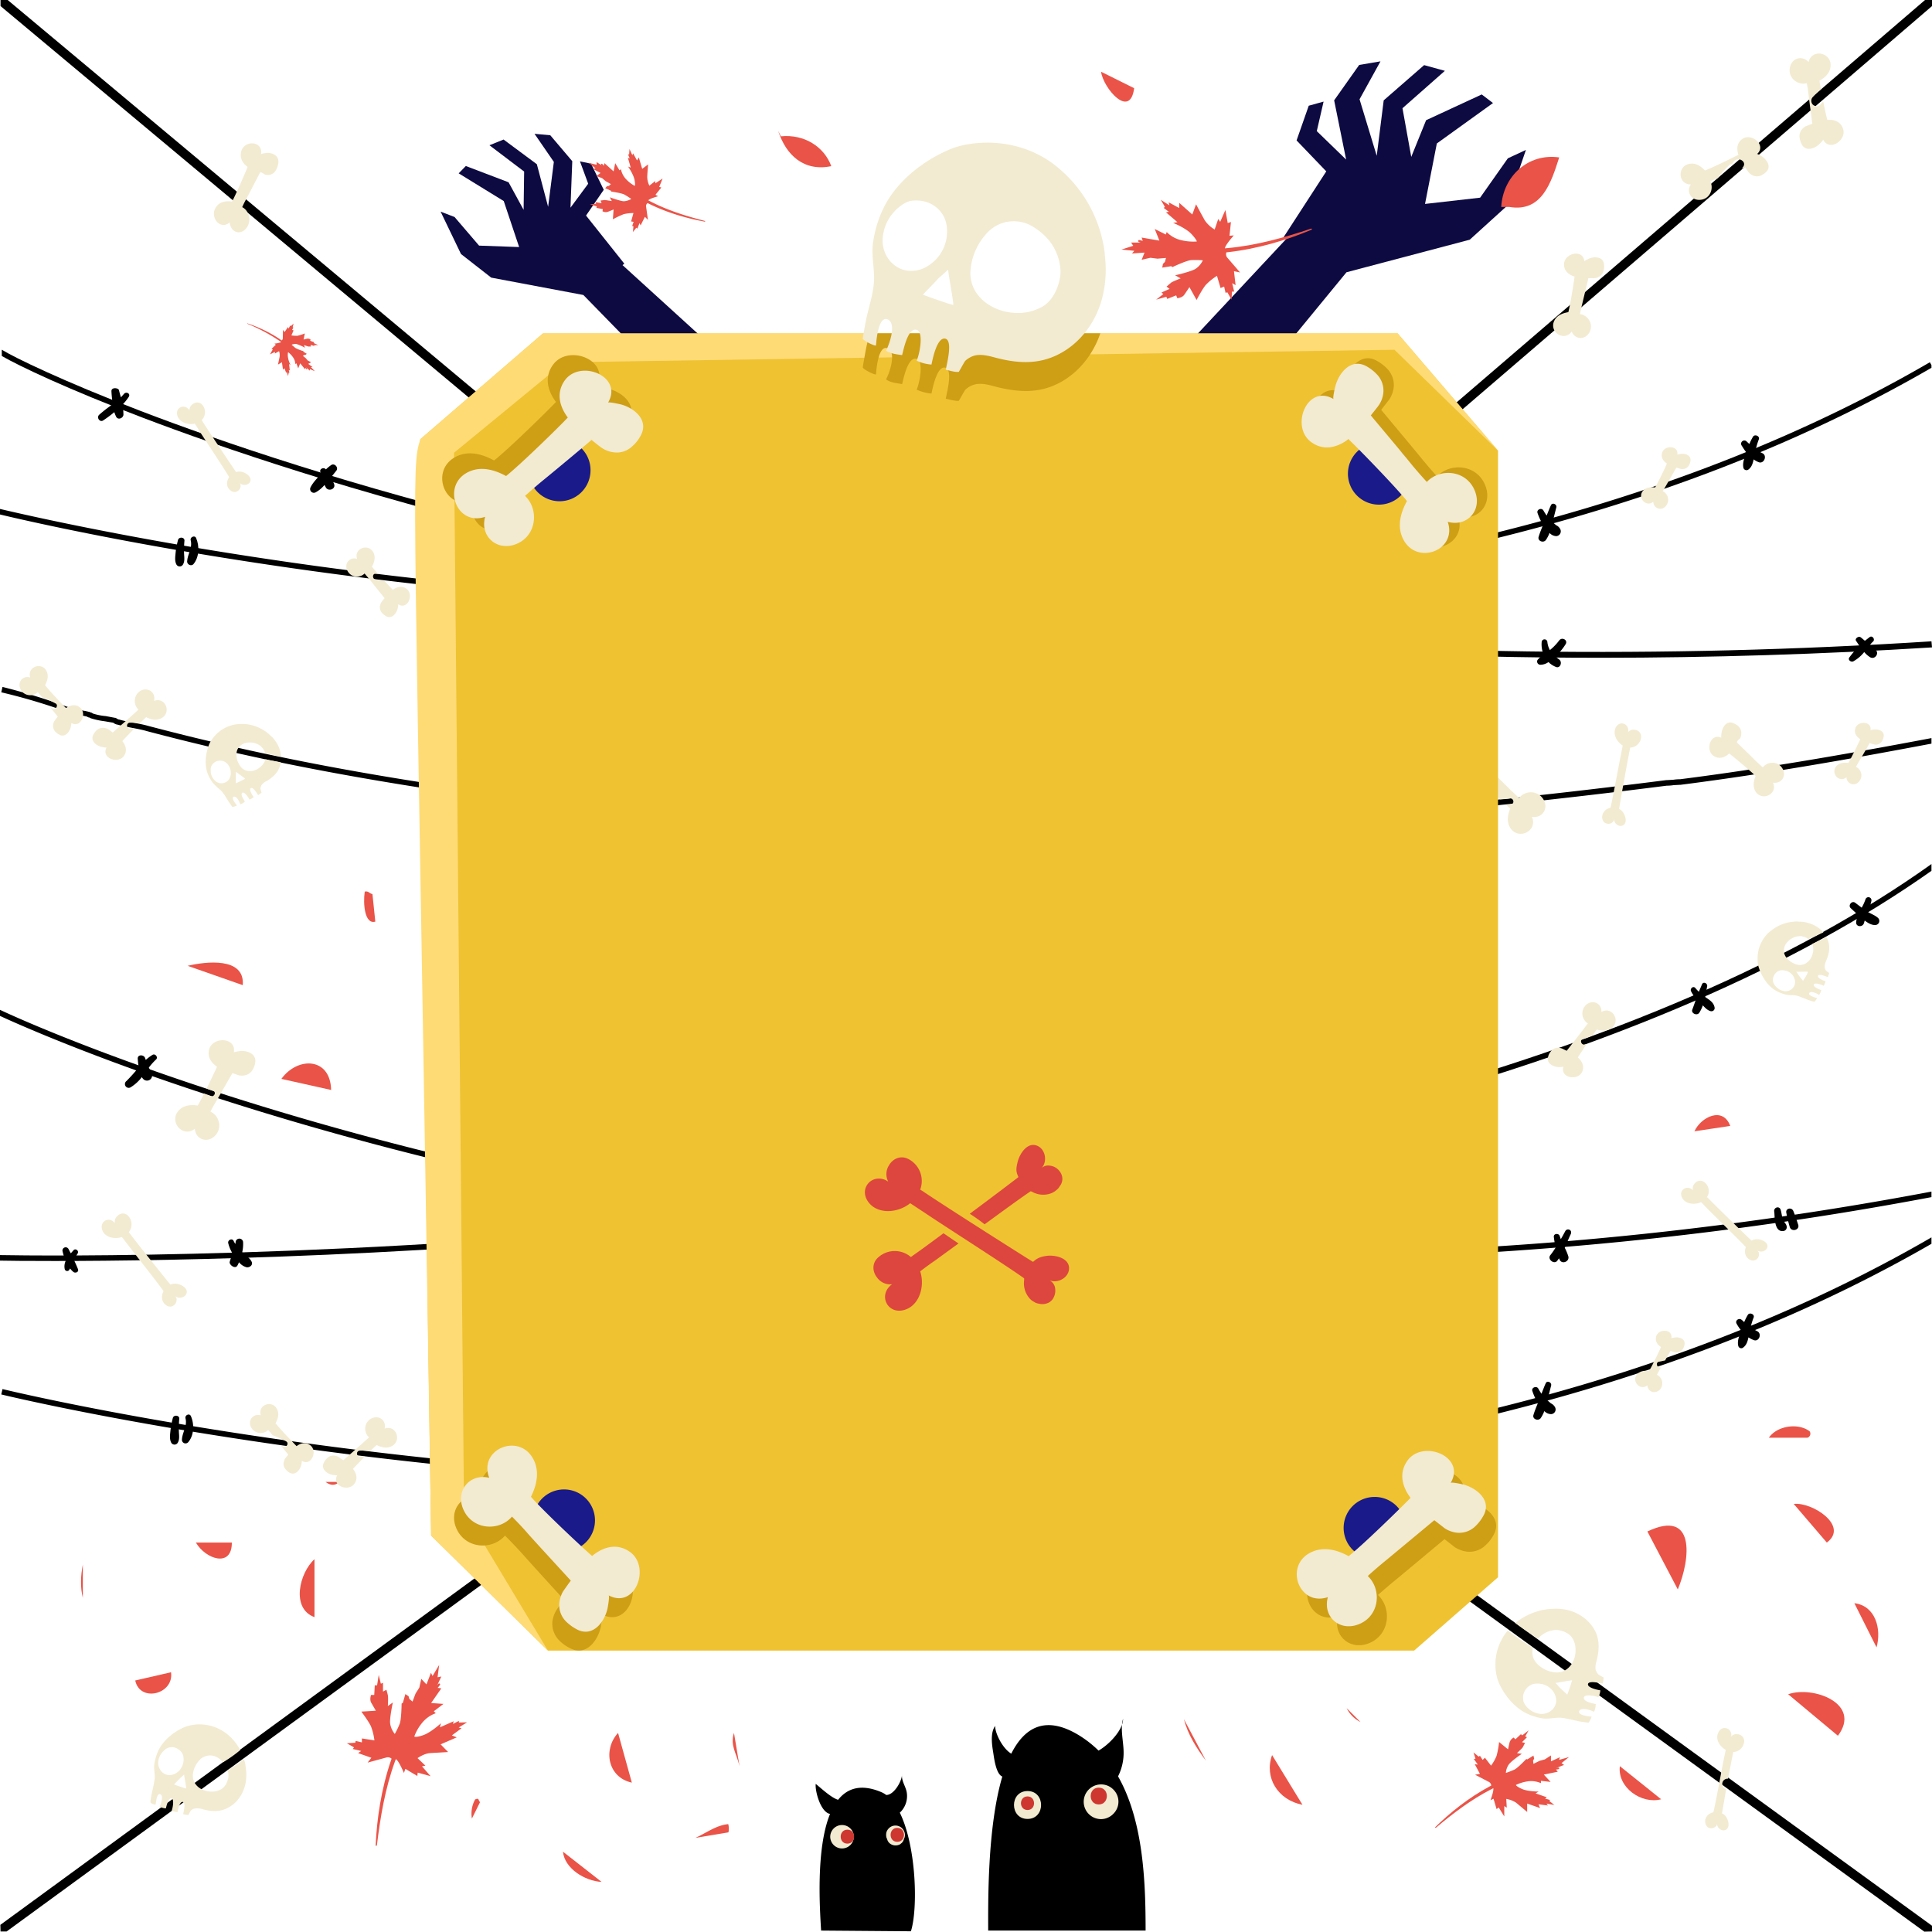 <svg xmlns="http://www.w3.org/2000/svg" width="1080" height="1079.8" viewBox="0 0 1080 1079.8" style=""><g><title>hwlnlic81_105375522</title><g data-name="Layer 2"><path d="M348 148.2l1-.8-21.4-26.9 9.9-14.4-7.1-14.6-6.2-1.3 4.6 12.5-9.9 13.4 1-26-12.3-14.5-8.8-.8 10.8 15.7-3.2 25.1-6.3-23.8L281.5 78l-7.9 3.2L293 95.9l-.3 21.4-8.4-15.4-23.9-9.1-4 4.1 25.2 15.5 8.6 25.7-22.4-.8-13.7-16-7.8-3 11.4 23.7 16.9 13.2 51.5 9.7 106.6 109.2 8.1 34.3c13.2 2.6 26.4 5.3 39.8 7.2l3.3.5-14.4-57.3z" fill="#0d0a42"></path><path d="M827.4 110.5l-30.8 3.5 6.6-33.8 31.4-22.6-6.3-4.8-31.1 14.4-8.3 20.5-4.9-27.2 23.7-20.9-11.6-3.2-22.6 19.7-3.9 31-9.6-31.6 11.7-21.2-11.9 2-14 19.8 6.7 33.1-16.4-15.9 3.8-16.5-8.3 2.3-6.8 19.4 16.6 17.3-23.8 36.7 1.5 1-144.5 154.6-7.9 74.7 4.4-1c18-4 35.7-8.9 53.4-13.8l4-44.5 124.2-151.3 68.9-18.2 20.6-18.7L853 83.8l-10.1 4.7z" fill="#0d0a42"></path><path d="M504.2 992.4c0-.2.1-.3.1-.4s-.1.2-.1.4z"></path><path d="M506.9 1002.1c-.5-3.3-2.9-6.3-2.7-9.7-.3 3.7-4.6 11.1-8.8 11a12.8 12.8 0 0 0-3-1.7c-11.1-4.6-18.7-2.1-23.9 4.4-3.9-1.2-9.3-6.3-12.5-8.9-.5 3.7 2.6 15.8 8 16.8-8 19.6-5.7 53.2-5 65.2l50.2.4c4-12.5 3.1-47.4-6.2-66.3a12.7 12.7 0 0 0 3.9-11.2z"></path><path d="M628.1 979c-.1-4.7-1.3-10.1-.9-14.9-1.9 5.4-7.9 11.5-13.1 14.5a62.4 62.4 0 0 0-11-8.6c-18.6-11.3-30.3-4.5-37.8 10.3-4.9-2.9-9.1-11.5-9-15.5-2.8 3.9-1.8 10.5-1.1 14.8.4 2.3 1.4 12.1 5.1 13.5-8.5 28.8-7.9 71-7.9 86.1h88c0-26.6-1.1-61.1-15.4-86.2a29.3 29.3 0 0 0 3.1-14z"></path><path d="M627.8 960.8a19.1 19.1 0 0 0-.6 3.3 10.5 10.5 0 0 0 .6-3.3z"></path><path d="M732 318.8c-107.2 16.9-225.5 22.5-351.6 16.5a2336.3 2336.3 0 0 1-272.5-29.4C47.7 295.7 8.1 286.4 0 284.5v3.1c9.6 2.3 48.7 11.4 107.3 21.3a2338.6 2338.6 0 0 0 272.9 29.5c32.7 1.6 64.9 2.3 96.5 2.3 90.5 0 176.2-6.3 255.7-18.9 134-21.2 250.8-60.3 347.3-116.2v-1.5l-.9-1.6c-96.3 56-213 95.1-346.8 116.3z"></path><path d="M480.9 339.1c1.1-3 1.5-6 .2-9s-3.5-.4-3.2 1.4a6.6 6.6 0 0 1-.3 3.1l-2.5-3.5a1.9 1.9 0 0 0-3.4 1.9c1.1 2.1 2.1 4.2 3.3 6.2l-.8 1.1c-1.7 2.5-3.9 5-4.9 8s3.3 4.5 4.9 2.1 2.5-3.7 3.8-5.8c.4.7.9 1.4 1.3 2.2a2.7 2.7 0 0 0 4.7-2.7 41.9 41.9 0 0 0-3.1-5z"></path><path d="M616.5 334.3a27.5 27.5 0 0 1 1.7-2.9c1.2-1.6-1.4-3.6-2.7-2.1l-1.4 1.6c-.7-.9-1.4-1.9-2.2-2.8s-4 .5-3 2.3 1.5 3.3 2.3 5c-1.2 2.2-2.2 4.5-3.3 6.7s2.9 5.4 4.3 2.5 1.2-2.8 1.8-4.3a9.7 9.7 0 0 0 3.9 3.4c2.7 1.1 5.7-2 3.3-4.3a37.9 37.9 0 0 1-4.7-5.1z"></path><path d="M752.8 320.3a15.7 15.7 0 0 1-4-3.7l.9-4.1a2.1 2.1 0 0 0-4-1.1l-.3 1a9.1 9.1 0 0 0-2.4-2c-1.9-1.3-3.5 1.4-2.3 2.9a28.9 28.9 0 0 1 2.7 4.4c-1.2 3-2.6 6-4.1 8.9a2.6 2.6 0 0 0 4.4 2.6 23.7 23.7 0 0 0 3.2-6.1 9.7 9.7 0 0 0 3.6 2.5c3.2 1.1 4.9-3.6 2.3-5.3z"></path><path d="M869.9 293.6l-2-1.7 2.1-8.3c.4-1.7-2.2-2.9-3-1.2s-1.6 3.8-2.4 5.8a26.8 26.8 0 0 1-1.8-2.8c-1-1.8-4-.6-3.3 1.4a33.1 33.1 0 0 0 3.1 6.6c-.9 2.2-1.8 4.4-2.5 6.7s2.7 3.7 4.1 1.7a17.9 17.9 0 0 0 2-3.9 5.3 5.3 0 0 0 3.8 1.8 2.7 2.7 0 0 0 2.2-3.9 4.9 4.9 0 0 0-2.3-2.2z"></path><path d="M415.7 680.6C201 704.2 20.3 702 0 701.6v3.1c4.1.1 14.7.2 30.6.2 63.7 0 213.7-2.3 385.4-21.2 133.4-14.7 253.5-36.4 357.2-64.4 128.1-34.7 231.2-79.3 306.5-132.5V483c-75.1 53.6-178.5 98.4-307.3 133.3-103.5 28-223.5 49.6-356.7 64.3z"></path><path d="M648.9 699.9a1978.8 1978.8 0 0 1-342.8-40.5c-99.5-20.9-177.8-45.7-225.9-62.9-46.1-16.4-74.1-29.1-80.2-32v3.4c8.2 3.8 35.6 16 79 31.5 48.3 17.2 126.7 42.1 226.3 63A1977.2 1977.2 0 0 0 648.8 703q30.2.9 60.4.9a1994.3 1994.3 0 0 0 370.5-34.7v-3.1a1995.5 1995.5 0 0 1-430.8 33.8z"></path><path d="M382.8 825.9a2328.9 2328.9 0 0 1-272.1-28.2c-67.4-11-108.9-21.1-109.3-21.2l-.7 3c.4.1 41.9 10.2 109.4 21.2A2355.8 2355.8 0 0 0 382.6 829c30 1.2 59.5 1.9 88.5 1.9 93.3 0 181.6-6.6 263.4-19.8 133-21.5 249.1-60.4 345.2-115.8v-3.6C983.6 747.4 867.3 786.5 734 808c-107 17.3-225.2 23.3-351.2 17.9z"></path><path d="M632.7 352.1c-116.8-11.3-230.4-30.2-337.6-56.3-98.8-23.9-172.2-49.1-216.3-66S7.8 199.7 1 195.5v3.5c9.7 5.6 36.5 18.4 78.8 34.5 44.4 16.9 118.2 42.1 217.1 66 107.3 25.8 220.8 44.6 337.3 55.9 85.7 8.2 173 12.3 261.1 12.3 60.2 0 124-2 184.7-5.8l-.3-3.4c-150 9.6-302.5 7.6-447-6.4z"></path><path d="M423.7 426.5c-5.8 7-4.9 19.6-5.3 28.1-.4 6.9-.1 13.9-.1 20.9l10.3-17.5c1 .7.2-.6.3-1.8s.2-3.3.3-4.9c.3-4.9.9-9.7.7-14.6-.2-3.1-.7-16.8-6.2-10.2z" fill="#48c19b"></path><path d="M935.3 435.9l-3.7.2h-.2c-115.4 14.7-217.2 23.1-311.2 25.7-109.9 3-211.8-1.7-311.5-14.4-2.4-.2-4.7-.6-7.2-.9s-5.7-.9-8.7-1.1h-.2a10.4 10.4 0 0 1-2.1-.5 10.7 10.7 0 0 0-3-.6l-3.7-.2c-1.3-.1-2.6-.3-3.9-.3-75.9-10.3-136.6-22.1-197-38-2.8-.8-5.6-1.3-8.3-1.8s-5.3-1-8.1-1.8h-.3l-1.1-.6-.3-.3h-.4l-5.3-1a33.1 33.1 0 0 1-7.1-1.4 5.6 5.6 0 0 0-1.3-.7h-.5l-.2-.3h-.4a28 28 0 0 0-2.8-.6l-2.3-.4h-.4a2 2 0 0 1-1.1-.6l-.2-.2h-.4a12.7 12.7 0 0 0-2.8-.6 7.8 7.8 0 0 1-2.3-.5 360.9 360.9 0 0 0-35.9-11l-.7 3a332 332 0 0 1 35.6 10.5 13.5 13.5 0 0 0 2.9.5l2 .4a5.3 5.3 0 0 0 2.5 1.2l2.7.5 2 .4a7.5 7.5 0 0 0 1.3.6h.4l.2.2.4.2a44.6 44.6 0 0 0 7.9 1.7l4.7.8a5.1 5.1 0 0 0 2.5 1.1c2.9.8 5.6 1.3 8.2 1.8s5.4 1 8.1 1.8c60.5 16 121.4 27.7 197.5 38.1h.2l3.7.3 4 .2a6.9 6.9 0 0 1 2.1.5 16 16 0 0 0 2.9.5l8.6 1.1c2.5.4 4.9.8 7.2 1A1965.6 1965.6 0 0 0 557 465.8q31.2 0 63.3-.9c94.1-2.6 196-11 311.4-25.7a25.6 25.6 0 0 0 3.9-.3l3.7-.2h.2c50.2-6.4 98.9-15.2 140.2-23v-3.1c-41.3 7.8-90.2 16.6-140.5 23a24.7 24.7 0 0 0-3.9.3z"></path><path d="M86.1 391.8c1.1-4.4-2.9-7.8-7.3-5.8a6.7 6.7 0 0 0-1.4 10.7l-4.1 3.7-10.3 9.1a16.6 16.6 0 0 0-2.4-1.8 6.2 6.2 0 0 0-2.4-.8 5.3 5.3 0 0 0-4.2 1.3 11.5 11.5 0 0 0-1.9 2.6c-1.6 3.4 1.7 6 4.6 6.7.4.1 2.8.6 2.9.3-3.3 6 6.5 9.6 9.8 4.6 1.8-2.8.9-5.8-1-8.1 1-1.2 3.8-4.1 6.7-7h-2.8a1.7 1.7 0 0 1 0-3.3 38.2 38.2 0 0 1 5.8.3l3.6-3.4c2.5 1.3 5.7 2.2 8.7.5 5.6-3.2 2-12-4.3-9.6z" fill="#f2ebd1"></path><path d="M99.5 717.8a6.1 6.1 0 0 0-4.2.3c-.4-.3-18.2-22.5-22.9-28.8l-.4-.5a7 7 0 0 0-.5-9.3 4 4 0 0 0-5.6 0 4.3 4.3 0 0 0-1.7 4.2c-.2-.1-.2-.3-.5-.5-3-3.1-7.8-.5-6.7 3.9s6.8 5.9 11.1 4.4c1.1 1.3 2.1 2.7 3.2 4.1 3.1 4.1 16.8 21.4 20.1 26.1l-.2.5a6.7 6.7 0 0 0-.3 5 7.5 7.5 0 0 0 .7 1.2l.6.7.9.7a3.7 3.7 0 0 0 2.9.5 2 2 0 0 0 .8-.4 3.6 3.6 0 0 0 1.9-3.1 2.5 2.5 0 0 0-.1-1.2 3.4 3.4 0 0 0-.7-1.1c1.9 1.7 5.6 1 6.4-1.6s-2.5-4.6-4.8-5.1z" fill="#f2ebd1"></path><path d="M137.5 415.3a10.2 10.2 0 0 1 3.9-.1 9.3 9.3 0 0 1 4.6 2.1l1 1.2a9 9 0 0 1 1.2 2.4c2.9 1 6 1.4 8.9 2.1a16.6 16.6 0 0 0-2.9-8.4 14.3 14.3 0 0 0-2.8-3.2 34.7 34.7 0 0 0-2.9-2.5l-1.6-1a23.4 23.4 0 0 0-8.5-3 26.6 26.6 0 0 0-6.3 0 19.7 19.7 0 0 0-13.5 8.3 13.3 13.3 0 0 0-2 3.7c-1.7 4.7-2.3 10.5-.6 15.3a21 21 0 0 0 2.9 5.3 34.8 34.8 0 0 0 4.4 4.2c2.1 2 3.3 4.7 4.9 7l1.6 2.3c.3.3 2.7-.6 2.6-.8s-3.5-4.1-1.8-4.8 3.5 3.3 3.7 4.2a6.8 6.8 0 0 0 2.6-1.5c-.5-.9-2.7-4-1.5-4.9s3.7 2.8 4 3.8a8 8 0 0 0 2.4-1.4c-.5-.7-2.8-4.1-1.6-5s3.5 3 4.1 3.9a23.1 23.1 0 0 0 1.9-1.4s-.6-2-.6-2.2a3.8 3.8 0 0 1 .5-1.9 7.2 7.2 0 0 1 3.2-2.5c3-1.9 5.6-4.1 6.9-7.5a12.9 12.9 0 0 0 .8-2.8c-2.8-.8-5.8-1-8.6-1.8a8.2 8.2 0 0 1-1.8 3.3c-3.2 3.7-8.7 4.7-11.8 1.2a11.4 11.4 0 0 1-2.6-6.3 7.5 7.5 0 0 1 .4-3.3 6.7 6.7 0 0 1 4.9-4zm-9.5 20.4a5.2 5.2 0 0 1-8.2.3 7.2 7.2 0 0 1-2-5 7.5 7.5 0 0 1 0-1.5 4.9 4.9 0 0 1 .6-1.7 6.4 6.4 0 0 1 1.6-1.7 5 5 0 0 1 2-.8 5.6 5.6 0 0 1 3.6.5 7.1 7.1 0 0 1 3.2 4.4 7.7 7.7 0 0 1 .2 1.5 6.3 6.3 0 0 1-1 4zm9-.4c.1.1-5.1 2.6-5.2 2.6v-4c0-.3.1-2.3.1-2.4s4.6 3.3 5.1 3.8z" fill="#f2ebd1"></path><path d="M748 458.3a10.5 10.5 0 0 1-.1 5 7.6 7.6 0 0 1-.6 1.6c-1.2 2.1-3 4.1-5.4 4.6a9 9 0 0 1-4.6-.1c-5.7-1.4-9.6-6.7-7.6-11.9a13.1 13.1 0 0 1 5.3-6.1 7.8 7.8 0 0 1 3.6-1.3 7.7 7.7 0 0 1 6.9 3.1l1.4 1.9c2-.3 4.2-.2 6.2-.4l5.2-.5a21.7 21.7 0 0 0-1.3-5.6 31.8 31.8 0 0 0-3.2-6.7 23.9 23.9 0 0 0-16.1-10 20.9 20.9 0 0 0-5-.1c-5.9.7-12.4 3.2-16.5 7.5a28.1 28.1 0 0 0-4.2 6c-1.1 2.2-1.3 4.5-2 6.8s-3.3 6-4.9 9a26.4 26.4 0 0 0-1.5 2.9c-.2.4 2 2.6 2.1 2.3s2.6-5.9 4.2-4.4-1.6 5.4-2.5 6.1a8.8 8.8 0 0 0 3 2c.6-1 2.8-5 4.5-4.2s-1.1 5.4-2 6.3a9.1 9.1 0 0 0 2.7 1.8c.6-1 3-5.2 4.5-4.3s-1.4 5.2-1.9 6.3a18.3 18.3 0 0 0 2.4 1.3l2.1-1.9a4.7 4.7 0 0 1 2.3-.4 12.5 12.5 0 0 1 4.4 2c3.5 2.3 7.2 3.8 11.5 3.4 6.1-.5 11.4-4.5 14.3-9.8a30.5 30.5 0 0 0 2-4.6 32.7 32.7 0 0 0 1-4.5 16.4 16.4 0 0 0 .2-2.2c0-.6.1-1.1.1-1.7l-5.4.5c-1.6.2-3.4.1-5.1.3zm-24 5c0 .1-5.4-4-5.4-4.1l4.2-2.2c.2-.2 2.5-1.1 2.5-1.2-.3 1.6-1 6.7-1.3 7.5zm4-17.2a8.8 8.8 0 0 1-2.9 5.8 7.8 7.8 0 0 1-1.5 1 8 8 0 0 1-4.8 1c-4.3-.7-6-5.1-4.7-8.6a10 10 0 0 1 4.3-4.8l1.7-.7a6.4 6.4 0 0 1 2-.3 5.7 5.7 0 0 1 2.6.8 5.2 5.2 0 0 1 1.9 1.7 6.2 6.2 0 0 1 1.4 4.1z" fill="#f2ebd1"></path><path d="M849.2 446.1l-5.2-4.9c-3.2-3.3-11.6-11.3-12.5-12.2s1.9-2.9 2-3.2a8.5 8.5 0 0 0 .9-3.2 7 7 0 0 0-2.2-5.1 10.8 10.8 0 0 0-3.5-2.2c-4.5-1.8-7.4 2.7-8 6.5-.1.4-.5 3.6-.1 3.7-7.9-3.6-11.6 9.2-5 12.9 3.8 2 7.5.6 10.3-2 2 1.4 7.8 6.3 12.6 10.4a32.7 32.7 0 0 0 5.4-.4c2.1-.5 3 2.7.9 3.2l-2.8.4 2.2 2c-1.3 3.2-2.2 7.4.2 11 4.6 6.8 15.5 1.4 11.9-6.4 5.7 1 9.6-4.5 6.5-9.7s-10.3-5.2-13.6-.8z" fill="#f2ebd1"></path><path d="M914 408a3.9 3.9 0 0 0-3.9 1.3c0-.2.1-.4.1-.7.3-3.9-4.4-5.9-6.7-2.4s0 8.4 3.6 10.5l-.9 4.8c-1 4.7-4.7 24.9-5.9 30l-.5.2a5.4 5.4 0 0 0-3.6 2.8 2.1 2.1 0 0 0-.4 1.1c-.1.3-.1.6-.2.9a4.1 4.1 0 0 0 .1 1.1 3.7 3.7 0 0 0 1.5 2.4l.7.3a3.5 3.5 0 0 0 3.3-.5 4.6 4.6 0 0 0 .7-.7 2.8 2.8 0 0 0 .4-1.2c-.1 2.4 2.6 4.6 4.9 3.5s1.7-4.5.6-6.4a5.7 5.7 0 0 0-2.7-2.8c0-.5 4.6-26.6 6.1-33.7 0-.2.1-.4.1-.6a6.3 6.3 0 0 0 6.1-5.9 3.8 3.8 0 0 0-3.4-4z" fill="#f2ebd1"></path><path d="M985.4 429l-4.2-3.9c-2.6-2.7-9.4-9.2-10.1-9.9s1.5-2.3 1.7-2.5a7.6 7.6 0 0 0 .6-2.6 5.2 5.2 0 0 0-1.7-4.2 10.5 10.5 0 0 0-2.9-1.7c-3.5-1.5-5.9 2.1-6.4 5.2-.1.4-.4 2.9-.1 3-6.4-2.9-9.3 7.4-4 10.4 3.1 1.7 6.1.5 8.3-1.6 2.4 1.8 11.9 9.7 14.8 12.6-1.1 2.6-1.8 6 .1 8.9 3.8 5.4 12.5 1 9.6-5.2 4.6.8 7.8-3.6 5.3-7.9s-8.3-4.1-11-.6z" fill="#f2ebd1"></path><path d="M343.2 454.5l-5.3-3.6-12.8-9.1 1.4-3.1a7 7 0 0 0 .2-2.9 5.8 5.8 0 0 0-2.6-4.3 11.1 11.1 0 0 0-3.4-1.4c-4.2-1-6.2 3.4-6.2 6.9 0 .4.1 3.2.4 3.3-7.5-2.1-8.9 9.7-2.5 12.1 3.6 1.3 6.7-.5 8.8-3.3l1 .6a1.7 1.7 0 0 1 1.2-.1 19.1 19.1 0 0 0 6.3.4c2.1-.2 2.1 3.1 0 3.4h-1.1c4.2 2.6 8.9 5.5 11 7-.7 3.1-1 6.9 1.7 9.8 5.1 5.3 13.9-1 9.7-7.4 5.1.1 7.8-5.3 4.4-9.6s-9.9-3-12.2 1.3z" fill="#f2ebd1"></path><path d="M1047.8 407.8c-.2 0-2.2.2-2.2.5 1-5.3-7.3-5.6-8.5-1-.7 2.5.7 4.6 2.8 5.9-.9 2.1-5.1 10.7-6.7 13.3-2.2-.3-4.9-.2-6.7 1.8-3.3 3.9 1.6 9.6 5.7 6.2a3.9 3.9 0 0 0 6.9 2.5 5.2 5.2 0 0 0-1.6-8.3c.7-1.3 1.4-2.6 2.2-3.9s5.1-8.7 5.4-9.4l2.3.7a4.4 4.4 0 0 0 2 .1 4.3 4.3 0 0 0 2.8-2.1 7.3 7.3 0 0 0 .8-2.5c.4-2.9-2.7-4-5.2-3.8z" fill="#f2ebd1"></path><path d="M44.5 395.3c-2.5-1.8-5.3-1.1-7.6.5-1.9-1.8-9.5-9.9-11.7-12.8 1.2-2.2 2.2-5.1.8-7.9-2.7-5.3-11-2.3-9.1 3.6-4-1.2-7.3 2.4-5.5 6.4s6.9 4.6 9.7 1.8l2.5 2.9a54.6 54.6 0 0 1 7.4 3.4c1.9.9.2 3.8-1.7 2.9l-1.2-.7 4.2 5.2a24.6 24.6 0 0 0-1.7 2.2 5.4 5.4 0 0 0-.9 2.2 5 5 0 0 0 1.1 3.9 8.4 8.4 0 0 0 2.4 1.8c3 1.7 5.5-1.3 6.3-4 0-.3.6-2.5.3-2.6 5.4 3.3 9.1-5.6 4.7-8.8z" fill="#f2ebd1"></path><path d="M673 448.4c1.2-4.4-2.9-7.8-7.2-5.7s-4.6 7.7-1.5 10.6c-1.3 1.2-2.6 2.5-4.1 3.7l-10.2 9.1-2.4-1.8a7.3 7.3 0 0 0-2.5-.8 4.9 4.9 0 0 0-4.1 1.4 8.6 8.6 0 0 0-2 2.6c-1.6 3.3 1.7 5.9 4.7 6.6.3.1 2.7.6 2.9.3-3.3 6 6.4 9.6 9.7 4.6 1.9-2.8.9-5.8-.9-8.1 1-1.2 3.9-4.2 6.9-7.2h-.2c-2.1.4-3-2.8-.9-3.2a41 41 0 0 1 4.9-.6l2.6-2.4c2.4 1.3 5.7 2.2 8.6.5 5.6-3.2 2-11.9-4.3-9.6z" fill="#f2ebd1"></path><path d="M607 481.4a5.2 5.2 0 0 0-3.3-1.2c-.2-.4-6.5-22.9-8-29-.1-.2-.1-.4-.2-.6a5.5 5.5 0 0 0 2.6-7 3.4 3.4 0 0 0-4.2-1.9 3.5 3.5 0 0 0-2.6 2.5c-.1-.1-.1-.3-.2-.5a3.2 3.2 0 0 0-6.3.6c-.6 4.1 3.2 6.7 6.9 7 .4 1.3.8 2.7 1.1 4.1 1 4.1 5.8 21.5 6.8 26.1l-.3.3a5 5 0 0 0-1.8 3.6 3.7 3.7 0 0 0 .1 1.1c.1.3.1.5.2.8l.5.7a3.1 3.1 0 0 0 2.1 1.4h.7a3.1 3.1 0 0 0 2.4-1.6l.3-.9a2 2 0 0 0-.2-1.1c.9 1.9 3.9 2.6 5.3.9s-.4-4.2-1.9-5.3z" fill="#f2ebd1"></path><path d="M548.2 469.6c-2.5-1.8-5.3-1.1-7.5.6-1.9-1.9-9.6-10-11.7-12.8 1.2-2.2 2.2-5.2.8-8-2.8-5.2-11-2.3-9.1 3.6-4-1.2-7.3 2.4-5.6 6.4a6.1 6.1 0 0 0 9.7 1.8c1.2 1.3 2.2 2.6 3.3 3.9l8 9.9a21.3 21.3 0 0 0-1.8 2.1 5.8 5.8 0 0 0-.8 2.2 4.4 4.4 0 0 0 1.1 3.9 8.7 8.7 0 0 0 2.3 1.9c3 1.6 5.5-1.3 6.3-4 .1-.3.7-2.5.4-2.7 5.4 3.3 9.1-5.6 4.6-8.8z" fill="#f2ebd1"></path><path d="M478 829.9c1.1-2.9 1.5-6 .2-8.9s-3.5-.5-3.2 1.3a7 7 0 0 1-.3 3.2l-2.5-3.6a2 2 0 0 0-3.4 2l3.2 6.2a3.6 3.6 0 0 1-.7 1c-1.7 2.6-3.9 5-4.9 8.1s3.3 4.5 4.9 2l3.8-5.7 1.3 2.1c1.9 3 6.2.4 4.7-2.7s-2-3.3-3.1-5z"></path><path d="M613.6 825.2a27.5 27.5 0 0 1 1.7-2.9c1.2-1.7-1.4-3.6-2.7-2.2l-1.4 1.7a30.1 30.1 0 0 0-2.2-2.8c-1.5-1.7-4 .4-3 2.3s1.5 3.2 2.3 5c-1.2 2.2-2.2 4.4-3.3 6.7s2.9 5.4 4.3 2.5c.7-1.4 1.2-2.9 1.8-4.3a10.3 10.3 0 0 0 3.9 3.3c2.7 1.2 5.7-1.9 3.3-4.3a37.1 37.1 0 0 1-4.7-5z"></path><path d="M867 784.5l-2-1.7 2.1-8.3c.4-1.7-2.2-3-3-1.3s-1.6 3.9-2.4 5.9a28.2 28.2 0 0 1-1.8-2.9c-1-1.7-4-.5-3.3 1.4a31.4 31.4 0 0 0 3.1 6.7c-.9 2.2-1.8 4.4-2.5 6.7s2.7 3.6 4.1 1.7a20.5 20.5 0 0 0 2-3.9 5.2 5.2 0 0 0 3.8 1.7 2.6 2.6 0 0 0 2.2-3.8 4.9 4.9 0 0 0-2.3-2.2z"></path><path d="M982.4 744.2c-1.3-.7-2.6-1.3-3.8-2.1a36.2 36.2 0 0 1 1.7-5.6c.7-1.9-2.4-3.1-3.3-1.4a29.9 29.9 0 0 0-2 4 8.6 8.6 0 0 0-1.4-1.3c-1.5-1.3-3.9.4-2.8 2.2a24 24 0 0 0 2.5 3.7c-.9 2.7-2.3 5.8-1.6 8.6a1.7 1.7 0 0 0 2.6 1.1c2-1.4 2.6-3.5 3.1-5.8a15.9 15.9 0 0 0 2.9 1.5c2.9 1.2 4.8-3.4 2.1-4.9z"></path><path d="M96.6 792.7a54.3 54.3 0 0 0-1.3 6.8c-.2 2.3-.7 5 .5 7.1a2.1 2.1 0 0 0 3.5 0c1.2-1.9.8-4.1.7-6.3a56.7 56.7 0 0 1 .2-7.1c.3-2.1-3.1-2.5-3.6-.5z"></path><path d="M103.7 792.9c1.1 4.3-1.8 7.7-2 11.9a2 2 0 0 0 3.5 1.4c3.3-3.8 3.5-10.1 1.5-14.6-.8-1.8-3.5-.5-3 1.3z"></path><path d="M626 695.3l-3.3 1.9a2.7 2.7 0 0 0 0-.9 3.9 3.9 0 0 0-3.7-3.3 2.4 2.4 0 0 0-2.9 1.6 14 14 0 0 1-.9-2.9c-.3-1.7-3.1-1.3-3 .4a25.7 25.7 0 0 0 2.3 8.2 23.6 23.6 0 0 0-5.6 2.4 2 2 0 0 0 1.5 3.7 19.8 19.8 0 0 0 3.9-1.3c0 .3-.1.6-.1.9-.1 2.2 3 2.3 3.7.5a.4.4 0 0 1 .1-.3 35.5 35.5 0 0 0 4.1 4.6c2.3 2.1 5.7-1.5 3.4-3.4a39.4 39.4 0 0 1-5-5 47.2 47.2 0 0 0 7.3-4.1c1.8-1.3.1-4.3-1.8-3z"></path><path d="M747.1 692.4c-2 1-3 3-3.5 5.3-.1-.6-.3-1.1-.4-1.7a1.6 1.6 0 0 0-3.1 0 34.7 34.7 0 0 0-.8 5.5c-.1 1.7-.5 3.6-.1 5.3s2.4 2.2 3.7 1.3c.5 2.9 5.4 2.7 5.2-.5s-.4-4.6-.4-6.9.8-4.3 1.6-6.6-1.2-2.2-2.2-1.7z"></path><path d="M875 688.2c-.8 1.5-1.6 3-2.5 4.5l-.6-1.7c-.5-1.8-3.5-1.5-3.3.4s.6 4 1 6a41.5 41.5 0 0 1-3 4.3c-1.7 2.3 2.2 5.3 3.9 3.1l1-1.4.4.9c1.4 2.7 5.6.8 4.8-2a28.6 28.6 0 0 0-2-4.8c1.2-2.5 2.1-5 3.3-7.5s-1.9-3.7-3-1.8z"></path><path d="M995.4 676.3c-.7-2.4-4-1.4-3.6 1s-.3 11.9 5.4 10.8a2.1 2.1 0 0 0 1.6-2.1c0-1.9-1.8-2.9-2.3-4.7s-.6-3.4-1.1-5z"></path><path d="M1002.5 677c-1-2.4-4.6-1.5-3.9 1.1a73.8 73.8 0 0 0 1.9 7.8c.9 3 5.7 1.7 4.7-1.3s-1.7-5.1-2.7-7.6z"></path><path d="M511.5 665.8a46.8 46.8 0 0 0 .1-5.2 1.9 1.9 0 0 0-3.7 0c-.1.6-.1 1.3-.2 1.9l-1.7-1.2c-1.7-1.1-3.5 1.5-2.1 2.9a25.5 25.5 0 0 1 2.6 3c-.7 2.1-1.9 4.1-1.9 6.4a2.1 2.1 0 0 0 3.6 1.5 11.3 11.3 0 0 0 2-3.4 19.4 19.4 0 0 0 3.6 3.4c2.5 1.9 5.5-2.1 3.3-4.2z"></path><path d="M135.7 700.3l-.3-.3a20.5 20.5 0 0 0 .5-5.5 2.1 2.1 0 0 0-4.2 0c0 .3-.1.6-.1.9a9.5 9.5 0 0 1-1-1.7c-.8-1.8-3.5-.5-3 1.3a20.3 20.3 0 0 0 2.4 5.7c-.5 1.6-1.2 3.1-1.6 4.7s3.2 4.4 4.4 1.9a13 13 0 0 0 .8-1.7 8.2 8.2 0 0 0 4.2 2.8c1.6.3 3.7-1.1 2.9-3s-3.2-3.5-5-5.1z"></path><path d="M41.3 704.2l2.1-3.5c.9-1.5-1.2-3.1-2.3-1.8l-1.5 1.7c-.5-.8-.9-1.6-1.3-2.4a1.8 1.8 0 0 0-3.3 1.4 32.7 32.7 0 0 0 1.7 5.3 7.2 7.2 0 0 0-.5 4.6 1.4 1.4 0 0 0 2.5.4 5.6 5.6 0 0 1 .5-.8A10.7 10.7 0 0 0 41 711c1.1.9 3.2.1 2.6-1.5s-1.5-3.5-2.3-5.3z"></path><path d="M667.9 641.7c.5-2 .9-4.1 1.4-6.1s-2.2-3.1-3-1.3-1.3 2.8-1.9 4.3l-1.8-1.4c-2-1.2-4.2 1.7-2.5 3.2a30.8 30.8 0 0 1 2.4 2.7c-.9 2-1.7 4-2.5 6s3.1 4.2 4.4 1.9a39.7 39.7 0 0 0 1.7-3.6 5.2 5.2 0 0 0 1.9 1.4 2.5 2.5 0 0 0 3-3.9z"></path><path d="M812.1 606.9a37 37 0 0 0 .7-5.7c.1-2.1-2.9-2.4-3.5-.5l-1.5 4.1-6.4-2.9c-1.8-.7-2.8 2.1-1.3 3s4.1 2.9 6.1 4.4c-.5 1.4-1.1 2.8-1.7 4.3-1.3 3.2 4 4.7 5.3 1.4.3-.9.6-1.9 1-2.8a5.4 5.4 0 0 0 2.5.6 2.4 2.4 0 0 0 1.7-4 9.7 9.7 0 0 0-2.9-1.9z"></path><path d="M953.6 557.6l-.4-.3c.4-2 .7-3.9 1.1-5.8s-2.2-3-2.9-1.2-1.2 2.7-1.7 4.1a19.9 19.9 0 0 1-2-2.1c-1.2-1.4-3.1.4-2.4 1.8a15.2 15.2 0 0 0 2.9 4.1c-.7 2-1.4 4.1-2.2 6.2s2.8 3.7 4 1.6a20.9 20.9 0 0 0 1.9-4c1.2 1.3 2.5 2.7 4.2 3.2a1.8 1.8 0 0 0 2.4-1.8c-.4-2.9-2.7-4.3-4.9-5.8z"></path><path d="M1044 509.7a25.1 25.1 0 0 0 2.1-6 1.7 1.7 0 0 0-3.3-.9 27.2 27.2 0 0 1-2.1 4.6l-3.7-2.8c-1.9-1.3-4.1 1.6-2.4 3.1l4.1 3.8a11.9 11.9 0 0 0-1.1 4.1c-.1 2.6 3.5 2.8 4.3.6.2-.5.3-1.1.5-1.6 1.7 1.3 3.8 2.6 5.9 2.5a2.3 2.3 0 0 0 1.6-3.9c-1.6-1.5-3.9-2.3-5.9-3.5z"></path><path d="M185.1 260a21.7 21.7 0 0 0-2.9 2.4c-1.1-1.4-3.8-.4-3.1 1.5.1.3.3.7.4 1.1a2.3 2.3 0 0 1-.7.7c-1.9 2.1-3.9 4.1-5.2 6.7a2.1 2.1 0 0 0 2.9 2.8 17.6 17.6 0 0 0 4.9-4.1l.8 1.5c1.5 2.3 5.5.8 4.6-1.9a26.4 26.4 0 0 0-1.8-3.8l3.1-3.9c1.2-1.8-1.2-4.3-3-3z"></path><path d="M871.6 358a29.5 29.5 0 0 1-5.2 5.4 12 12 0 0 1-1.4-4.4 1.6 1.6 0 0 0-3.2 0 14.6 14.6 0 0 0 1.1 6.9 16.3 16.3 0 0 0-3.4 3 1.8 1.8 0 0 0 1.6 2.7 7.8 7.8 0 0 0 4.5-1.5 12.7 12.7 0 0 0 4.1 2.7c2.5 1.1 3.9-2.8 1.8-4.2l-2.1-1.6a31.7 31.7 0 0 0 5.8-6.9c1.4-2.3-2-4.2-3.6-2.1z"></path><path d="M1045.3 360.6a11.2 11.2 0 0 1 1.8-2c1.2-1.2-.4-3.5-1.9-2.5l-2.7 2.1c-.9-.7-1.7-1.5-2.6-2.1s-3.3.9-2.3 2.2l1.8 2.7a58.1 58.1 0 0 0-5.6 6.5c-1 1.4.9 2.8 2.2 2.2a20.1 20.1 0 0 0 6.1-5.2 15 15 0 0 0 3.3 2.9c2.6 1.5 5.2-2 3.2-4z"></path><path d="M85.2 589.7a25.7 25.7 0 0 0-3.7 2.8c-.1-.3-.3-.7-.4-1.1-.8-2-4.3-2-4.1.5s.3 3.2.6 4.7a102.1 102.1 0 0 1-6.9 7.7 2.1 2.1 0 0 0 2.5 3.4 23.4 23.4 0 0 0 6.1-5.6 4.4 4.4 0 0 0 .8 1.1 2.9 2.9 0 0 0 3.5.5 3 3 0 0 0 1.1-4l-1.5-2.9a33.9 33.9 0 0 1 4-4.5c1.4-1.2-.4-3.6-2-2.6z"></path><path d="M69.3 220.2l-1.7 1.9c-.4-1.3-.8-2.7-1.1-4s-4.3-1.8-4.2.6.4 4.8.7 7.3a73.4 73.4 0 0 0-7.6 5.9c-1.6 1.6.5 4.4 2.3 3.1a66.2 66.2 0 0 0 6.2-4.6 18.6 18.6 0 0 0 1 2.5c1 2.1 4 .9 4.1-1.1a36.4 36.4 0 0 0-.5-5.6 29.4 29.4 0 0 0 3.5-4.4c1.1-1.8-1.5-3.1-2.7-1.6z"></path><path d="M566 834c-2.5-1.8-5.3-1.1-7.5.5-.7-.6-2.1-2.1-3.8-3.9a24.6 24.6 0 0 1-4.7-.1 1.6 1.6 0 0 1-1.2-2 1.8 1.8 0 0 1 2.1-1.2h.8c-2.1-2.3-4-4.4-5-5.7 1.3-2.2 2.3-5.1.8-7.9-2.7-5.2-10.9-2.3-9 3.6-4-1.2-7.3 2.4-5.6 6.4a6.1 6.1 0 0 0 9.7 1.8q1.6 1.8 3.3 3.9l7.9 9.8-1.7 2.2a5.3 5.3 0 0 0-.8 2.2 4.4 4.4 0 0 0 1.1 3.9 6.8 6.8 0 0 0 2.3 1.8c3 1.7 5.5-1.2 6.3-3.9a9.3 9.3 0 0 0 .4-2.7c5.4 3.4 9.1-5.5 4.6-8.7z" fill="#f2ebd1"></path><path d="M936.5 747.6c-.2.1-2.2.3-2.2.5 1-5.3-7.3-5.5-8.5-1-.7 2.6.7 4.6 2.7 5.9-.9 2.1-5 10.8-6.7 13.4-2.1-.3-4.8-.2-6.6 1.8-3.4 3.8 1.6 9.5 5.7 6.2.2 3.6 4.1 5.1 6.9 2.5a5.3 5.3 0 0 0-1.6-8.4l2.1-3.8.2-.3h-.2c-2.1.4-3-2.8-.9-3.2l3.4-.7 3-5.3 2.2.7a5 5 0 0 0 2.1 0 4 4 0 0 0 2.8-2.1 6.8 6.8 0 0 0 .8-2.4c.4-2.9-2.8-4-5.2-3.8z" fill="#f2ebd1"></path><path d="M530.8 689.8a9.5 9.5 0 0 1 8.6-1.1l1.3.7a7.9 7.9 0 0 1 3.4 4.8v.9c1.6.2 3.3-.1 5 0h3.8a15.6 15.6 0 0 0-6.9-11.9 16.5 16.5 0 0 0-3.7-2l-3.5-1.3-1.9-.4a24.2 24.2 0 0 0-8.9.3 20.2 20.2 0 0 0-5.8 2.1 19.8 19.8 0 0 0-9.7 12.5 14.5 14.5 0 0 0-.6 4.1c.1 5 1.6 10.5 4.9 14.4a21.5 21.5 0 0 0 4.5 4c1.8 1.1 3.7 1.5 5.6 2.3s4.6 3.2 6.9 4.8l2.4 1.5c.3.2 2.3-1.5 2-1.6s-4.6-2.6-3.3-3.8 4.4 1.8 4.9 2.5a6.7 6.7 0 0 0 1.9-2.2c-.8-.7-3.9-2.8-3.1-4.1s4.4 1.3 5.1 2.1a6.8 6.8 0 0 0 1.7-2.1c-.8-.5-4.1-2.8-3.2-4s4.2 1.6 5.1 2.1a12.2 12.2 0 0 0 1.2-1.9 16.2 16.2 0 0 0-1.3-1.9 3.4 3.4 0 0 1-.1-2 7.9 7.9 0 0 1 2-3.4 17.2 17.2 0 0 0 3.6-6.8h-4.3a40 40 0 0 1-4.9 0c-1.8 4.4-6.5 7-10.5 4.9a11.2 11.2 0 0 1-4.6-4.8 7.2 7.2 0 0 1-.8-3.2 6.6 6.6 0 0 1 3.2-5.5zm6.5 18.8a49.1 49.1 0 0 1-3.9 4.1s-1.1-2.8-1.4-3.7-.7-2.1-.8-2.2 5.5 1.5 6.1 1.8zm-9.4-1.9a5.7 5.7 0 0 1 .8 1.3 7.2 7.2 0 0 1 .4 4.1 5.3 5.3 0 0 1-7.6 3.1 7.8 7.8 0 0 1-3.6-4c-.1-.4-.3-.9-.4-1.4a4.9 4.9 0 0 1-.1-1.7 5.6 5.6 0 0 1 .9-2.1 5.7 5.7 0 0 1 1.6-1.5 4.8 4.8 0 0 1 3.5-.7 6.9 6.9 0 0 1 4.5 2.9z" fill="#f2ebd1"></path><path d="M895.2 565.7c.3-4.5-4.3-7.1-8.2-4.3a6.6 6.6 0 0 0 .6 10.7l-3.4 4.5-8.4 10.8-2.7-1.3a6.9 6.9 0 0 0-2.5-.4 5 5 0 0 0-3.8 2.2 6.5 6.5 0 0 0-1.4 2.9c-1 3.6 2.7 5.5 5.7 5.7.4 0 2.8 0 2.9-.3-2.1 6.5 8.2 8.2 10.5 2.8 1.3-3.1-.2-5.9-2.5-7.9l4.9-7.4-1 .2c-2.1.4-3-2.8-.9-3.2a28 28 0 0 0 5.1-1.8l2.5-3.4c2.7.8 6 1.2 8.6-1.1 4.9-4.2-.3-12.1-6-8.7z" fill="#f2ebd1"></path><path d="M985.3 253.4a28.8 28.8 0 0 1-3.8-2.2 39.8 39.8 0 0 1 1.7-5.6c.7-1.9-2.4-3.1-3.3-1.4a29.9 29.9 0 0 0-2 4l-1.4-1.3a1.8 1.8 0 0 0-2.8 2.3 40.1 40.1 0 0 0 2.5 3.7c-.9 2.7-2.3 5.8-1.6 8.7a1.8 1.8 0 0 0 2.6 1c2-1.4 2.6-3.5 3.1-5.8a11.8 11.8 0 0 0 2.9 1.6c2.9 1 4.8-3.6 2.1-5z"></path><path d="M99.5 301.9a49.6 49.6 0 0 0-1.3 6.7c-.2 2.4-.7 5 .5 7.1a2.1 2.1 0 0 0 3.5 0c1.2-1.9.8-4.1.7-6.2a55.6 55.6 0 0 1 .2-7.1c.3-2.2-3.1-2.5-3.6-.5z"></path><path d="M106.6 302c1.1 4.4-1.8 7.7-2 11.9 0 1.7 2.3 2.8 3.5 1.5 3.3-3.9 3.5-10.2 1.5-14.7-.8-1.7-3.5-.4-3 1.3z"></path><path d="M227.2 329.1c-2.5-1.8-5.3-1.1-7.6.6l-4.6-4.8a38.6 38.6 0 0 0-4.9-.9c-2.1-.2-2.1-3.5 0-3.3h1.2l-3.4-3.9c1.2-2.2 2.3-5.2.8-8-2.7-5.2-11-2.3-9.1 3.6-4-1.2-7.3 2.4-5.5 6.4s6.9 4.6 9.7 1.8l3.3 3.9c2 2.7 7.4 9.2 7.9 9.9a21.8 21.8 0 0 0-1.7 2.1 6 6 0 0 0-.9 2.2 5 5 0 0 0 1.1 3.9 11.2 11.2 0 0 0 2.4 1.9c3 1.6 5.5-1.3 6.3-4a8.8 8.8 0 0 0 .4-2.7c5.3 3.4 9-5.5 4.6-8.7z" fill="#f2ebd1"></path><path d="M939.8 253.7c-.2.1-2.2.3-2.2.5 1-5.3-7.3-5.5-8.5-1-.7 2.6.7 4.6 2.7 5.9-.8 2.1-5 10.8-6.6 13.4-2.2-.3-4.9-.2-6.7 1.8-3.4 3.8 1.6 9.5 5.7 6.2a3.9 3.9 0 0 0 6.9 2.5 5.3 5.3 0 0 0-1.6-8.4l2.2-3.8 5.4-9.4 2.3.7a4.5 4.5 0 0 0 2 0 4 4 0 0 0 2.8-2.1 6.8 6.8 0 0 0 .8-2.4c.4-3-2.7-4.1-5.2-3.9z" fill="#f2ebd1"></path><path d="M712.2 815.3a15.5 15.5 0 0 1-.1 7.1 13.3 13.3 0 0 1-1 2.4c-1.6 3-4.3 5.9-7.7 6.7a16.8 16.8 0 0 1-6.7-.2c-8.2-2.1-13.9-9.8-10.9-17.2a19 19 0 0 1 7.5-8.8 12.5 12.5 0 0 1 5.3-1.9 11.1 11.1 0 0 1 10 4.5 17.3 17.3 0 0 1 1.9 2.8c3-.6 6.1-.4 9-.7l7.5-.7a36.6 36.6 0 0 0-1.8-8.1 38.9 38.9 0 0 0-4.7-9.6 34.6 34.6 0 0 0-23.2-14.5 29.7 29.7 0 0 0-7.3-.1c-8.5 1-17.7 4.6-23.7 10.9a36.7 36.7 0 0 0-6.1 8.5c-1.6 3.2-1.9 6.5-2.9 10s-4.7 8.6-7 12.8l-2.3 4.3c-.3.6 3 3.7 3.2 3.3s3.6-8.5 5.9-6.4-2.3 7.8-3.5 8.9c1 1.3 2.8 2.1 4.3 2.8.9-1.5 4.1-7.2 6.4-6s-1.5 7.8-2.8 9a12.5 12.5 0 0 0 4 2.6c.7-1.4 4.2-7.5 6.4-6.2s-2 7.6-2.8 9.1a20.2 20.2 0 0 0 3.6 1.8c.1.1 2.6-2.4 3-2.6a7.2 7.2 0 0 1 3.3-.6c2.3.2 4.3 1.7 6.3 2.9 5.1 3.2 10.5 5.5 16.7 4.9 8.8-.8 16.4-6.6 20.6-14.2a42.1 42.1 0 0 0 2.8-6.6c.6-2.1 1.1-4.3 1.5-6.4l.3-3.3v-2.4l-7.7.7c-2.3.3-4.9.1-7.3.5zm-34.7 7.1c0 .3-7.8-5.7-7.8-5.9l6.1-3.2c.3-.2 3.6-1.5 3.6-1.7-.5 2.3-1.5 9.7-1.9 10.8zm5.8-24.7a12.4 12.4 0 0 1-4.2 8.3l-2.1 1.5a12.1 12.1 0 0 1-7 1.4c-6.1-1-8.6-7.3-6.7-12.4a13.7 13.7 0 0 1 6.1-6.9l2.4-1.1a10.3 10.3 0 0 1 3-.4 9.5 9.5 0 0 1 3.7 1.2 7.3 7.3 0 0 1 2.8 2.4 8.7 8.7 0 0 1 2 6z" fill="#f2ebd1"></path><path d="M805.9 703.3c-2.5-1.8-5.3-1.1-7.5.6-1.9-1.9-9.6-9.9-11.8-12.8 1.3-2.2 2.3-5.2.8-8-2.7-5.2-10.9-2.2-9.1 3.6-4-1.2-7.2 2.4-5.5 6.5s7 4.5 9.7 1.7l2.5 2.9a62.1 62.1 0 0 1 7.4 3.4c2 1 .3 3.9-1.7 2.9l-1.2-.6 4.2 5.2-1.7 2.1a8.5 8.5 0 0 0-.9 2.2 4.7 4.7 0 0 0 1.2 3.9 7.1 7.1 0 0 0 2.3 1.9c3 1.6 5.5-1.3 6.3-4a8.8 8.8 0 0 0 .4-2.7c5.3 3.3 9.1-5.6 4.6-8.8z" fill="#f2ebd1"></path><path d="M615.5 997.5a9.7 9.7 0 0 0 0 19.4 9.6 9.6 0 0 0 6.8-2.9 9.5 9.5 0 0 0 0-13.7 9.5 9.5 0 0 0-6.8-2.8z" fill="#f2ebd1"></path><path d="M574.4 1001.2c-10.1 0-10.1 15.6 0 15.6s10.1-15.6 0-15.6z" fill="#f2ebd1"></path><path d="M500.6 1020.5a5.1 5.1 0 0 0-3.7 1.5 5.5 5.5 0 0 0-1.4 2.3 6.6 6.6 0 0 0 0 2.8 3.6 3.6 0 0 0 .4.9 4.3 4.3 0 0 0 1.2 2.2 5 5 0 0 0 3.5 1.4 5.4 5.4 0 0 0 2.5-.6l1-.8a4.3 4.3 0 0 0 1.2-2.2l.4-.9a5.1 5.1 0 0 0-.6-4 5.2 5.2 0 0 0-4.5-2.6z" fill="#f2ebd1"></path><path d="M470.7 1020.2a6.6 6.6 0 0 0-6.6 6.5 6.6 6.6 0 0 0 13.2 0 6.6 6.6 0 0 0-6.6-6.5z" fill="#f2ebd1"></path><path d="M614.2 999.3c-6 0-6 9.4 0 9.4s6.1-9.4 0-9.4z" fill="#ce3730"></path><path d="M574.4 1004.2c-4.9 0-4.9 7.6 0 7.6s4.8-7.6 0-7.6z" fill="#ce3730"></path><path d="M501.6 1021.8c-5 0-5 7.8 0 7.8s5-7.8 0-7.8z" fill="#ce3730"></path><path d="M473.7 1022.8c-5 0-5 7.8 0 7.8s5-7.8 0-7.8z" fill="#ce3730"></path><path d="M240.6 447.8c-.1.4-.3.7-.4 1.1l.3-.6c.1.1.3.7.2.3s-.1-.5-.1-.8z" fill="#48c19b"></path><path d="M779.4 261.6l-3.3-3.9L1076.1 0h3.9v3.4L779.4 261.6z"></path><path d="M1075.7 1079.8L776.2 862.2l3.1-4.2 300.7 218.5v3.2l-4.3.1z"></path><path d="M3.7 1079.7H.3l-.1-3.7 306.6-224 3.1 4.1L3.7 1079.7z"></path><path d="M305.1 258.2L.3 3.4V0h4l304.1 254.3-3.3 3.9z"></path><path d="M240.2 448.9l-.5.7z" fill="#48c19b"></path><path d="M303.5 186.4L235 245.5c-3.3 10.1 6 612.9 6 612.9l65.3 64.3h484.2l46.9-41V251.9l-56.1-65.5z" fill="#efc232"></path><path d="M303.5 186.4L235 245.5c-5.5 16.8-3.2 16.4 6 612.9l65.3 64.3-46.9-78.1-5.6-591.5 61.6-50.6 464.1-7 57.9 56.4-56.1-65.5z" fill="#ffdb76"></path><path d="M803.3 266.3c-3.1-3.4-6.1-6.9-9.1-10.6-5.8-7.1-20.6-24.7-22.1-26.6l4.6-5.9a16.3 16.3 0 0 0 2.3-6 13 13 0 0 0-3.2-10.7 24.5 24.5 0 0 0-6.5-5c-8.3-4.4-15 3.8-17.1 11.2-.2.8-1.6 6.9-.9 7.3-14.8-8.8-24.6 15.6-12.4 24.2 7 4.9 14.6 2.8 20.7-1.8 5.3 5 26.5 26.8 32.6 34.6-3.3 6.1-5.9 14.1-1.8 21.7 7.7 14.3 30.1 5.8 24.7-10.1 11 3.1 19.8-6.8 14.9-17.9s-19.3-12.2-26.7-4.4z" fill="#ce9e15"></path><g fill="#dd463e"><path d="M585.4 702c-3.2.4-5.5 1.1-7.9 3.4-.9-.4-49-30.9-61.8-39.6l-1.3-.8a13.8 13.8 0 0 0-6.8-17.2c-4.1-2-8.5-.2-10.7 3.7a9.1 9.1 0 0 0-.4 9l-1.2-.7c-7.7-3.8-15.2 4.2-10.2 11.7s16.7 6.8 23.7 1.1l8.8 5.8c8.5 5.8 45.7 29.5 54.9 36.2v1a12.8 12.8 0 0 0 2.7 9.8 8.1 8.1 0 0 0 1.9 1.8l1.7 1a8.3 8.3 0 0 0 2.1.6 7.9 7.9 0 0 0 6-1l1.2-1.1a8.5 8.5 0 0 0 1.6-7.2 5.8 5.8 0 0 0-1-2.1 6.5 6.5 0 0 0-2-1.7c4.7 2 11.2-1.7 10.9-7.1s-7.6-7.1-12.2-6.6z"></path><path d="M592.9 655.6a7.9 7.9 0 0 0-6.1-4 6 6 0 0 0-2.3.1 5.8 5.8 0 0 0-2.3 1.3c3.5-3.6 2.3-11-2.9-12.7s-9.3 4.7-10.4 9.1-.9 5.6.4 8.6c-.3.3-13.2 10.1-27.2 20.5a96 96 0 0 1 8.3 5.9c10.7-7.8 21.2-15.5 25.8-18.5l.9.4a12.7 12.7 0 0 0 10.1.9 10.8 10.8 0 0 0 2.4-1.2l1.5-1.2a7 7 0 0 0 1.3-1.7 6.5 6.5 0 0 0 .5-7.5z"></path><path d="M510.4 701.8l-1.2.9a13.8 13.8 0 0 0-18.5.4c-3.3 3.1-3.1 7.8-.3 11.2a9 9 0 0 0 8.3 3.6c-.3.3-.7.4-1.1.9-6.3 5.8-1.4 15.7 7.4 13.6s12.2-13.2 9.4-21.7c2.8-2.2 5.6-4.2 8.5-6.2l12.9-9.4-8.4-5.7c-7.1 5.3-13.4 9.9-17 12.4z"></path></g><path d="M770.8 247.5a17.3 17.3 0 1 0 17.3 17.3 17.3 17.3 0 0 0-17.3-17.3z" fill="#1a1a8a"></path><path d="M797.6 269.4c-3.1-3.4-6.2-6.9-9.2-10.6-5.7-7.1-20.6-24.7-22.1-26.6 0 0 4.3-5.3 4.6-5.9a14.7 14.7 0 0 0 2.3-6 13 13 0 0 0-3.2-10.7 24 24 0 0 0-6.4-5c-8.4-4.4-15.1 3.7-17.1 11.2-.2.8-1.7 6.9-1 7.3-14.8-8.8-24.6 15.6-12.3 24.2 6.9 4.9 14.5 2.8 20.6-1.8 5.3 5 26.5 26.8 32.7 34.6-3.3 6-6 14.1-1.9 21.7 7.7 14.3 30.1 5.8 24.7-10.1 11 3.1 19.8-6.8 14.9-17.9s-19.2-12.2-26.6-4.4z" fill="#f2ebd1"></path><path d="M768.4 836.8a17.3 17.3 0 1 0 17.3 17.2 17.2 17.2 0 0 0-17.3-17.2z" fill="#1a1a8a"></path><path d="M824 840.5c-.9-.2-6.9-1.6-7.3-.9 8.7-14.8-15.7-24.6-24.3-12.4-4.8 7-2.8 14.6 1.8 20.7-4.9 5.3-26.7 26.5-34.5 32.6-6.1-3.3-14.2-5.9-21.7-1.8-14.3 7.7-5.9 30.1 10 24.7-3.1 11 6.9 19.8 17.9 14.9s12.2-19.3 4.4-26.7c3.5-3.1 7-6.1 10.7-9.1l26.5-22.1 5.9 4.6a16.7 16.7 0 0 0 6.1 2.3 12.8 12.8 0 0 0 10.6-3.2 21.8 21.8 0 0 0 5-6.4c4.4-8.4-3.7-15.1-11.1-17.2z" fill="#ce9e15"></path><path d="M818.2 829.9c-.8-.2-6.9-1.6-7.3-.9 8.8-14.8-15.6-24.6-24.2-12.4-4.9 7-2.8 14.6 1.8 20.7-5 5.2-26.8 26.5-34.6 32.6-6-3.3-14.1-5.9-21.7-1.8-14.3 7.7-5.8 30.1 10.1 24.7-3.1 11 6.8 19.8 17.9 14.9s12.2-19.3 4.4-26.7c3.4-3.1 6.9-6.1 10.6-9.1l26.6-22.1 5.9 4.6a16.3 16.3 0 0 0 6 2.3 13 13 0 0 0 10.7-3.2 24.5 24.5 0 0 0 5-6.5c4.4-8.3-3.7-15-11.2-17.1z" fill="#f2ebd1"></path><path d="M315.4 832.6a17.3 17.3 0 1 0 17.2 17.3 17.3 17.3 0 0 0-17.2-17.3z" fill="#1a1a8a"></path><path d="M347.7 877.6c-7.2-4.5-14.7-2.1-20.6 2.7-5.5-4.7-27.7-25.5-34.1-33 3-6.2 5.3-14.4.9-21.8-8.4-14-30.4-4.5-24.2 11.2-11.2-2.7-19.6 7.7-14.2 18.5s19.8 11.3 26.8 3.2c3.3 3.3 6.5 6.7 9.7 10.2 6 6.8 21.6 23.8 23.2 25.6 0 0-4 5.5-4.3 6.1a16.4 16.4 0 0 0-2.1 6.1 13.2 13.2 0 0 0 3.7 10.5 22 22 0 0 0 6.7 4.7c8.5 4.1 14.9-4.4 16.6-11.9.1-.8 1.3-6.9.6-7.3 15.2 8.1 23.9-16.7 11.3-24.8z" fill="#ce9e15"></path><path d="M351.5 867.1c-7.1-4.6-14.6-2.2-20.5 2.7-5.5-4.7-27.7-25.6-34.2-33.1 3.1-6.2 5.3-14.4.9-21.8-8.3-13.9-30.3-4.5-24.2 11.2-11.1-2.7-19.5 7.7-14.1 18.5s19.8 11.4 26.8 3.2c3.3 3.3 6.5 6.7 9.6 10.3 6.1 6.8 21.7 23.7 23.3 25.5-.1 0-4 5.5-4.4 6.1a16.9 16.9 0 0 0-2 6.1 12.9 12.9 0 0 0 3.7 10.6 25.6 25.6 0 0 0 6.6 4.7c8.6 4 14.9-4.4 16.6-11.9.2-.9 1.3-7 .6-7.4 15.2 8.1 24-16.7 11.3-24.7z" fill="#f2ebd1"></path><path d="M312.8 245.6a17.3 17.3 0 1 0 17.3 17.3 17.2 17.2 0 0 0-17.3-17.3z" fill="#1a1a8a"></path><path d="M340.5 217.4c-.8-.2-6.9-1.6-7.3-1 8.8-14.8-15.6-24.6-24.2-12.3-4.9 6.9-2.8 14.5 1.8 20.6-5 5.3-26.8 26.6-34.6 32.7-6.1-3.3-14.1-6-21.7-1.9-14.3 7.7-5.8 30.1 10.1 24.7-3.2 11 6.8 19.9 17.9 15s12.2-19.3 4.4-26.7c3.4-3.1 6.9-6.2 10.6-9.2 7.1-5.7 24.7-20.5 26.6-22.1a68.2 68.2 0 0 0 5.9 4.6 14.2 14.2 0 0 0 6 2.3 12.8 12.8 0 0 0 10.7-3.2 24 24 0 0 0 5-6.4c4.4-8.4-3.8-15.1-11.2-17.1z" fill="#ce9e15"></path><path d="M582.9 187.5a28.5 28.5 0 0 1-11.7 3.6 31.3 31.3 0 0 1-18.8-4.8h-19.5v.3c0 .1-.5 0-1.4-.3h-45.3c-.9 3.4-1.8 6.9-2.4 10.3s-1.1 6-1.5 8.7c-.1 1.1 7.3 4.7 7.4 3.9.2-3 1.4-16.8 6.6-14.4s.5 14.7-1 17.3c2.5 1.8 6 2.1 9 2.6.8-3.2 3.1-14.9 7.8-14.2s1.8 14.4.3 17.3a25.6 25.6 0 0 0 8.3 2.2c.6-2.8 3-15.4 7.6-14.5s.9 14.3.4 17.4c2.1.4 4.9 1.3 7.2 1.2.2 0 3.2-5.7 3.7-6.2a12.1 12.1 0 0 1 5.4-3c4.2-1 8.6.5 12.5 1.5 10.7 2.6 21.4 3.5 31.8-1 12.5-5.4 21.5-16.5 25.8-29.1h-30.5a10.4 10.4 0 0 1-1.7 1.2z" fill="#ce9e15"></path><path d="M347.2 226.1c-.9-.2-6.9-1.6-7.3-1 8.7-14.8-15.7-24.6-24.3-12.3-4.8 6.9-2.8 14.5 1.8 20.6-4.9 5.3-26.8 26.6-34.5 32.7-6.1-3.3-14.2-6-21.8-1.9-14.2 7.7-5.8 30.1 10.1 24.7-3.1 11 6.9 19.8 17.9 15s12.2-19.3 4.4-26.7c3.5-3.1 7-6.2 10.7-9.2 7-5.7 24.7-20.5 26.5-22.1 0 .1 5.3 4.3 5.9 4.6a15.1 15.1 0 0 0 6.1 2.3 12.5 12.5 0 0 0 10.6-3.2 20.6 20.6 0 0 0 5-6.4c4.4-8.4-3.7-15.1-11.1-17.1z" fill="#f2ebd1"></path><g fill="#ea5347"><path d="M686.3 144.3a3 3 0 0 1-.7-3.3 2.4 2.4 0 0 1-.7-2.8c.7-2 4.8-6.6 4.8-6.6l-2.4.2.8-7.7-1.8.6-1.3-7.3-2.9 6.6-1.1-1.6-2 5.9a17.3 17.3 0 0 1-5.5-5.1c-1.7-3-4.9-9-4.9-9l-2.1 5.7-7.3-6.5v2.9l-5.9-3.2.4 1.7-4.8-3.1 2.3 4-.7.5 2.9 2.2-1.6.3 6.4 5.5-2.4.4s7.2 2.9 10.3 6.3 2.9 4.1 2.9 4.1a28.6 28.6 0 0 1-8.5-.7 16.3 16.3 0 0 1-8.3-4.6l-.5 1.4-6.2-3.1 2.6 6.5-9.9-1.7.9 2.8h-6.8l1.2 1.8-6.6 2.1 7.2.7-1.3 1.5 7-.5-1.6 4 4.9-1.1 3.9.5 4.8-.4-.6 2.2-1.1 1.1-.4 2.1 5-.8.7.5s7.8-3.7 10.5-3.9a52.7 52.7 0 0 1 6.5.1 11.7 11.7 0 0 1-4.1 4.8c-2.6 1.6-11.4 3.6-11.4 3.6l3.1 1.7s-4.5 1.8-5.2 2.3l-2.7 2.3 1.7 1.3-4.5 2 1 .9-4 3.1 5.7-1.6.5 1.2 5-2 .6 1.6s2.7-.2 3.9-1.9 2.9-4.3 2.9-4.3l4 7.2s3.2-6.2 5.2-8.5a32.8 32.8 0 0 1 6.2-5l2 6.8 2-.8.8 3.5 1-.3 2.3 4.1.3-4.5h1.2l-1.1-4.7 1.9 1.1-.9-7.8 3.4.7z"></path><path d="M732.9 127.8c-14.9 5-30.4 9.4-46.7 10.9s-32.4-.1-49.2-4.5c-.8-.2-1.1.8-.3 1.1 31.7 12.8 69.1 4.6 96.5-6.9.4-.2.1-.7-.3-.6z"></path><path d="M256.5 962.9v-.9l-3.3 1.7.4-1.5-7.7 3.4.6-2.3s-5.6 5.2-10 6.7-4.9.7-4.9.7a25.5 25.5 0 0 1 4.2-7.4 17.2 17.2 0 0 1 7.8-5.6l-1.1-1.1 5.4-4.1-6.9-.5 5.7-8.2-2.9-.4 2.9-6.2-2.1.4.9-6.9-3.7 6.2-.9-1.8-2.5 6.5-2.9-3.1-1.1 4.9-2.1 3.3-1.7 4.5-1.8-1.5-.4-1.5-1.8-1.2-1.4 4.9-.7.4s-.1 8.6-1 11.1-2.8 5.9-2.8 5.9a12.1 12.1 0 0 1-2.6-5.8c-.4-3 1.5-11.8 1.5-11.8l-2.8 2a48.3 48.3 0 0 0 .1-5.6 33 33 0 0 0-.9-3.5l-1.9 1v-4.9l-1.2.5-1.2-4.9-.9 5.8h-1.3l-.3 5.4h-1.8s-.9 2.5.1 4.3l2.6 4.5-8.1.5s4.2 5.6 5.4 8.3a33.1 33.1 0 0 1 1.9 7.8l-7-1.1v2.2l-3.5-.8-.2 1-4.7.3 4 2.3-.7.9 4.7 1.1-1.7 1.2 7.4 2.6-2.1 2.7 10.3-2.8a3.2 3.2 0 0 1 3.3.8 2.3 2.3 0 0 1 2.8.6c1.5 1.5 3.9 7.2 3.9 7.2l.8-2.3 6.7 4 .2-1.9 7.2 2-4.8-5.5 1.9-.4-4.4-4.2s3.5-2.5 6.9-2.8l10.2-.6-4.2-4.3 9-3.9-2.7-1.1 5.4-4-1.6-.4 4.7-2.9z"></path><path d="M245 941.3c-25.1 23.3-33.7 60.6-35 90.3 0 .4.6.3.7-.1 1.9-15.6 4.5-31.5 10.1-46.9s13.9-29.2 25-42.5c.6-.7-.1-1.4-.8-.8z"></path><path d="M871.5 983.8l.5-1.5-5 2.3v-3.3l-3.4 2.2-2.9.8-3.5 1.7-.2-1.8.6-1.1-.4-1.7-3.4 2.1-.6-.2s-4.7 5-6.6 5.9-4.8 1.9-4.8 1.9a9.2 9.2 0 0 1 1.6-4.7c1.4-2 7.3-6 7.3-6l-2.7-.4s2.8-2.6 3.2-3.2l1.3-2.5-1.7-.4 2.8-2.8-1-.4 1.9-3.4-3.6 2.8-.7-.7-3.1 2.9-.9-1a4.5 4.5 0 0 0-2.3 2.6c-.4 1.6-.9 4-.9 4l-5-4.1a49.4 49.4 0 0 1-1.4 7.7 23.7 23.7 0 0 1-3.1 5.5l-3.4-4.4-1.3 1.2-1.5-2.3-.7.5-2.9-2.4 1.1 3.5-.9.2 2.2 3.1-1.7-.2 2.9 5.4-2.7.5 7.5 3.9a2.5 2.5 0 0 1 1.5 2.2 1.9 1.9 0 0 1 1.2 1.9c.1 1.6-1.6 6.2-1.6 6.2l1.7-.8 1.7 5.8 1.2-.9 3.1 5v-5.8l1.4.9-.3-4.9a14.6 14.6 0 0 1 5.5 2.1l6.2 5.2v-4.7l7.2 2.5-.9-2.1 5.3.7-.8-1.1 4.4.8-2.8-2.2.4-.6-2.8-.8 1-.7-6.3-2.2 1.7-1s-6.1 0-9.4-1.5-3.3-2.2-3.3-2.2a22.9 22.9 0 0 1 6.5-2 13.6 13.6 0 0 1 7.5 1v-1.3l5.4.6-3.8-4.1 7.8-1.6-1.5-1.8 5-2-1.4-1 4.2-3.4z"></path><path d="M871.1 988.1c-27.1-.1-52.1 16.9-68.8 33.3-.2.2.1.5.4.3 9.5-8 19.6-15.7 31.1-21.6s23.8-9.4 37.3-11.1c.7-.1.7-.9 0-.9z"></path><path d="M839.2 115.7h4.6c18 3 23.2-13.3 27.8-27.7-17.5-2.5-31.5 10.7-32.4 27.7z"></path><path d="M157.3 603.1l27.8 6.2c-.4-18.4-18.8-18.7-27.8-6.2z"></path><path d="M129.6 862.3h-20.1c5.4 9.3 20.2 14.3 20.1 0z"></path><path d="M189.7 828.4H182c2.7 2.1 5.4 2.2 7.7 0z"></path><path d="M920.9 856.1l17 32.4c7.1-17 10.1-45.3-17-32.4z"></path><path d="M928.6 1005.8l-23.1-18.5c-1.4 12 12.2 21.4 23.1 18.5z"></path><path d="M203.9 498.4c-1 6.7-.1 18.5 5.9 16.8l-1.6-15.4c-2.1-.5-2-1.8-4.3-1.4z"></path><path d="M436.5 76.2l-1.5-3.1c4.4 13.8 14.5 22.9 29.7 19.8-4-10.9-15.1-18-28.2-16.7z"></path><path d="M634 49.3l-18.5-9.2c1.2 9.1 16.2 26.8 18.5 9.2z"></path><path d="M104.9 539.9l30.8 10.8c1.3-15.9-20.8-13.2-30.8-10.8z"></path><path d="M947.2 632.4l20-3c-4-11-16.3-5.1-20 3z"></path><path d="M1002.7 840.7l18.5 21.6c12.6-9.3-8.2-22.8-18.5-21.6z"></path><path d="M728.1 1008.9l-17-27.8c-4.5 12.6 3.2 25.1 17 27.8z"></path><path d="M75.6 939.4c2.6 12.5 21.8 7.7 20-4.6z"></path><path d="M353.2 996.5l-7.7-27.8c-8.6 9.4-5.7 24.9 7.7 27.8z"></path><path d="M413.4 987.3l-3.1-18.6c-2.3 7 1.5 11.6 3.1 18.6z"></path><path d="M336.3 1052l-21.6-16.9c.9 9.3 12.1 16.4 21.6 16.9z"></path><path d="M999.6 947.1l27.8 23.2c13.5-18-13.9-28.1-27.8-23.2z"></path><path d="M760.5 962.6l-7.7-7.7a16.9 16.9 0 0 0 7.7 7.7z"></path><path d="M674.1 984.2L661.8 961c2.3 8.8 7 16.1 12.3 23.2z"></path><path d="M388.7 1027.4l18.5-3.1a10.2 10.2 0 0 0-.1-4.6c-6.7.6-12.2 4.9-18.4 7.7z"></path><path d="M265.6 1005.9a16.4 16.4 0 0 0-1.8 10.7l4.6-9.3c-1.2-.5-.2-2.6-2.8-1.4z"></path><path d="M175.8 904v-32.4c-8.4 7.6-13.3 27.5 0 32.4z"></path><path d="M46.3 893.2v-18.6c-1.2 6.3-1.5 12.5 0 18.6z"></path><path d="M988.8 803.7h21.6a2.4 2.4 0 0 0 1.2-3.6c-6.7-5-18.4-2.9-22.8 3.6z"></path><path d="M1036.6 896.2l12.4 24.7c2.9-10.3-.6-23.3-12.4-24.7z"></path><g><path d="M366.3 102.5v-1.3l-3.3 2.6a11.9 11.9 0 0 1-1.2-4.9c.1-2.4.5-7 .5-7l-3.3 2.5-1.9-6.4-1 1.7-2.2-4-.4 1.1-1.6-3.5-.2 3h-.6l.9 2.3-1-.4 1.6 5.5-1.5-.6s3 4.3 3.6 7.4.1 3.4.1 3.4a19.2 19.2 0 0 1-4.7-3.6 11.4 11.4 0 0 1-3-5.7l-.8.6-2.4-4-.9 4.6-5.1-4.6-.5 1.9-3.9-2.5v1.5L329 91l3.9 3.1-1.3.4 4.1 2.2-2.3 1.7 3.2 1.2 2 1.7 2.9 1.6-1.1 1-1.1.2-1 1.1 3.2 1.4.2.5s5.8.8 7.4 1.7 3.8 2.4 3.8 2.4a9.3 9.3 0 0 1-4.2 1.3c-2.1-.1-7.8-2.2-7.8-2.2l1.1 2.1-3.8-.6-2.5.3.6 1.5-3.4-.6.3.9-3.4.3 3.8 1.2-.2.8 3.6.7-.2 1.2a3.8 3.8 0 0 0 3 .3l3.2-1.3-.4 5.5a52.9 52.9 0 0 1 6.1-2.9 24.2 24.2 0 0 1 5.4-.6l-1.3 4.7 1.4.2-.8 2.3.7.2-.3 3.2 1.9-2.4.6.5 1.2-3.1.6 1.3 2.4-4.8 1.7 1.7s-.8-5.7-1-7.3a2.1 2.1 0 0 1 .8-2.1 1.6 1.6 0 0 1 .7-1.8c1.1-.9 5.2-2 5.2-2l-1.5-.8 3.3-4.1-1.2-.3 1.9-4.7z"></path><path d="M394 123.5c-10.4-2.7-20.9-5.9-30.8-11.1a95.6 95.6 0 0 1-26.5-20.7c-.4-.4-.9 0-.6.5 13.5 19 37.9 28.1 57.9 31.7.2 0 .3-.4 0-.4z"></path></g><g><path d="M175.4 191.8l.2-.5-2.2-.8.2-.7a2.5 2.5 0 0 0-1.8-.5l-2.1.5.7-3.4a29 29 0 0 1-4.1 1.3 20.2 20.2 0 0 1-3.4-.2l1.2-2.8-.8-.3.7-1.3-.4-.2.5-2-1.5 1.4-.3-.4-1 1.8-.3-.9-1.9 2.8-.9-1.2s-.1 3.6-.1 4.6a1.4 1.4 0 0 1-.7 1.3s.2.6-.6 1.1a16.9 16.9 0 0 1-3.4.7l.8.6-2.4 2.3.7.3-1.6 2.8 2.8-1.4v.9l2.3-1.3a7 7 0 0 1 .3 3.2l-.9 4.3 2.2-1.3.6 4.2.8-.9 1 2.7.3-.7.7 2.4.4-1.9h.4l-.4-1.5.6.3-.4-3.6.8.5a13.9 13.9 0 0 1-1.5-4.9c-.1-2 .2-2.2.2-2.2a12.2 12.2 0 0 1 2.6 2.7 7 7 0 0 1 1.4 3.9l.6-.4 1 2.8 1.1-2.8 2.7 3.3.5-1.1 2.2 1.9v-.9l2.8 1.2-2.2-2.3h.9l-2.4-1.8 1.6-.9-1.9-1-1.1-1.3-1.6-1.3.8-.5h.6l.8-.6-1.9-1.2v-.3a24.2 24.2 0 0 1-4.5-1.8l-2.1-1.8a5.7 5.7 0 0 1 2.7-.4 26.3 26.3 0 0 1 4.8 2.1l-.6-1.5 2.4.8h1.5l-.2-.9 2.1.6v-.5h2.2z"></path><path d="M138.4 180.8c-.2-.1-.2.2-.1.2a98 98 0 0 1 18.3 9.8 61.7 61.7 0 0 1 14.6 15.5c.2.3.6.1.4-.2-6.6-13.2-21.1-21.2-33.2-25.3z"></path></g></g><path d="M617 137.6c-.4-1.9-.8-3.9-1.3-5.8a73.7 73.7 0 0 0-12.2-25.4 75.7 75.7 0 0 0-13.7-14c-13.5-10.6-31.5-14.6-48.4-11.8a45.7 45.7 0 0 0-12.7 3.9c-14.3 6.5-28.3 18-35.1 32.4a65.5 65.5 0 0 0-5.5 18.3c-1 6.5.3 12.4.5 18.9.3 9-3.2 17.6-4.8 26.4-.5 2.6-1.1 5.9-1.5 8.7-.1 1.1 7.3 4.7 7.4 3.8.2-2.9 1.4-16.8 6.6-14.4s.5 14.7-1 17.4c2.5 1.7 6 2.1 9 2.5.8-3.1 3.1-14.9 7.8-14.2s1.8 14.4.3 17.3a23.3 23.3 0 0 0 8.3 2.2c.6-2.8 3-15.3 7.6-14.5s.9 14.3.4 17.4c2.1.4 4.9 1.4 7.2 1.2.2 0 3.2-5.7 3.7-6.2a13.1 13.1 0 0 1 5.4-3c4.2-.9 8.6.5 12.5 1.5 10.7 2.7 21.4 3.5 31.8-1 14.9-6.4 24.9-20.9 27.7-36.5a64.4 64.4 0 0 0 1.1-13.1 99.1 99.1 0 0 0-1.1-12zm-104.9 13.6c-11.2 1.8-19.2-7.7-18.7-17.6a24.3 24.3 0 0 1 6.7-15.5 21.7 21.7 0 0 1 3.6-3.2 16.2 16.2 0 0 1 4.9-2.5 18.8 18.8 0 0 1 7.1 0 15.7 15.7 0 0 1 6.3 2.5 16 16 0 0 1 6.8 9.3 22.6 22.6 0 0 1-2.5 16.7 21.9 21.9 0 0 1-2.9 3.9c-3.1 3.2-6.8 5.7-11.3 6.4zm3.8 13.5s6.8-7 8.7-9.1c.6-.6 5.4-4.7 5.4-4.9.4 4.2 3 17.6 2.9 19.7 0 .5-16.8-5.5-17-5.7zm76.6-9.3c-1.1 6.1-4.2 12.7-9.6 15.9a28.5 28.5 0 0 1-11.7 3.6c-15.3 1-29.7-9-28.7-23.6a34.5 34.5 0 0 1 8-19.6 21.5 21.5 0 0 1 8.2-6.4 20.6 20.6 0 0 1 19.8 2.1 33.6 33.6 0 0 1 8.9 8.3 29.4 29.4 0 0 1 5.4 15 18.3 18.3 0 0 1-.3 4.7z" fill="#f2ebd1"></path><path d="M136.7 984.5l-.3-1.2a46.4 46.4 0 0 1-9.2 6.2 7 7 0 0 1 .5 2.5 12.8 12.8 0 0 1-.1 1.9c-.5 2.3-1.7 4.9-3.8 6.2a10.7 10.7 0 0 1-4.6 1.4c-6.1.4-11.7-3.5-11.4-9.3a13.6 13.6 0 0 1 3.2-7.7 7.8 7.8 0 0 1 3.2-2.5 8 8 0 0 1 7.9.8 11.3 11.3 0 0 1 2.6 2.3 72.3 72.3 0 0 0 9.6-6.8 30.3 30.3 0 0 0-2.4-3.8 28.1 28.1 0 0 0-5.4-5.5 24.6 24.6 0 0 0-19.1-4.7 20.7 20.7 0 0 0-5 1.5c-5.7 2.6-11.2 7.2-13.9 12.8a30.8 30.8 0 0 0-2.2 7.3c-.4 2.5.2 4.9.2 7.4s-1.2 7-1.9 10.4c-.2 1.1-.4 2.4-.5 3.5s2.8 1.8 2.9 1.5.5-6.6 2.6-5.7.2 5.8-.4 6.9a8.8 8.8 0 0 0 3.5 1c.4-1.3 1.3-5.9 3.1-5.6s.7 5.6.2 6.8a9.6 9.6 0 0 0 3.2.9c.2-1.1 1.2-6.1 3-5.7s.4 5.6.2 6.8a12.6 12.6 0 0 0 2.8.5c.1 0 1.3-2.3 1.5-2.5a4.3 4.3 0 0 1 2.1-1.1 10.6 10.6 0 0 1 5 .5c4.2 1.1 8.4 1.4 12.5-.4 5.9-2.5 9.8-8.2 11-14.4a30.4 30.4 0 0 0 .4-5.2 39.6 39.6 0 0 0-.5-4.7 9.5 9.5 0 0 0-.5-2.3zm-40.9 7.7c-4.4.7-7.5-3.1-7.4-7a10 10 0 0 1 2.7-6.1l1.4-1.3a8.2 8.2 0 0 1 1.9-.9 7.1 7.1 0 0 1 2.9-.1 6.6 6.6 0 0 1 2.4 1.1 5.8 5.8 0 0 1 2.7 3.6 8.9 8.9 0 0 1-1 6.6 9.1 9.1 0 0 1-1.1 1.6 8.4 8.4 0 0 1-4.5 2.5zm1.5 5.3l3.5-3.6c.2-.2 2.1-1.8 2.1-1.9.2 1.6 1.2 6.9 1.2 7.8a68.1 68.1 0 0 1-6.8-2.3z" fill="#f2ebd1"></path><path d="M893.5 936a6.4 6.4 0 0 1-1.5-2.5c-.4-2 .2-4 .7-5.9 1.2-5.1 1.5-10.1-.6-15-3.1-6.9-10-11.6-17.3-12.9a32.3 32.3 0 0 0-6.2-.4 35.5 35.5 0 0 0-5.6.6 11.8 11.8 0 0 0-2.7.6 36.1 36.1 0 0 0-12 5.8l-1.2 1c4.1 3.1 8.4 6 12.7 8.7a12.6 12.6 0 0 1 2.4-2.2 13.6 13.6 0 0 1 7-2.6 8.9 8.9 0 0 1 2.3.1c2.8.5 5.9 1.9 7.5 4.5a11.5 11.5 0 0 1 1.7 5.5c.6 7.2-4.1 14-11 13.6a16.3 16.3 0 0 1-9.2-3.7 11.3 11.3 0 0 1-3.1-3.8 9.5 9.5 0 0 1-.5-6.2 166.3 166.3 0 0 1-14-9.7l-1.1 1.3a29.7 29.7 0 0 0-5.4 22.9 26.1 26.1 0 0 0 1.9 6c3.2 6.6 8.7 13.2 15.5 16.3a31.7 31.7 0 0 0 8.6 2.6c3 .4 5.8-.3 8.9-.4s8.3 1.5 12.4 2.2l4.1.6c.5.1 2.2-3.4 1.8-3.4s-7.9-.6-6.8-3.1 6.9-.3 8.2.4c.8-1.2.9-2.9 1.1-4.3-1.5-.3-7-1.3-6.7-3.6s6.8-.9 8.1-.2a10.9 10.9 0 0 0 1.1-3.9c-1.4-.2-7.3-1.4-6.9-3.5s6.7-.5 8.2-.3a12.1 12.1 0 0 0 .5-3.4 23.8 23.8 0 0 1-2.9-1.7zm-31.9 22.1a11.5 11.5 0 0 1-7.3-3.1 8 8 0 0 1-1.5-1.7 7.2 7.2 0 0 1-1.2-2.3 9.7 9.7 0 0 1-.1-3.4 8.1 8.1 0 0 1 1.2-2.9 7.9 7.9 0 0 1 4.3-3.3 11.4 11.4 0 0 1 7.9 1.1 13.3 13.3 0 0 1 1.9 1.4 9.7 9.7 0 0 1 3 5.3c.9 5.2-3.5 9-8.2 8.9zm14.5-10.8l-4.3-4a19.4 19.4 0 0 0-2.3-2.5c2-.3 8.3-1.5 9.3-1.5a83.6 83.6 0 0 1-2.7 8z" fill="#f2ebd1"></path><path d="M888.4 144.5c-.3.2-2.7 1.2-2.7 1.6-.8-7.3-11.6-4.5-11.4 1.9.1 3.6 2.8 5.7 5.9 6.6-.4 3.1-2.4 15.9-3.5 19.9-2.9.5-6.3 1.6-7.9 4.9-2.9 6.3 5.7 11.8 9.8 5.9 1.7 4.5 7.4 5 9.9.5s-.8-9.7-5.3-10.2c.4-1.9.8-3.9 1.3-5.8.9-3.8 3.2-13.3 3.4-14.3h3.2a5.9 5.9 0 0 0 2.6-.7 5.4 5.4 0 0 0 2.8-3.8 8.3 8.3 0 0 0 .1-3.5c-.6-4-5.1-4.2-8.2-3z" fill="#f2ebd1"></path><path d="M134.3 587.5c-.4.1-3.6.5-3.6.9 1.6-8.7-11.9-9.1-13.8-1.7-1.1 4.2 1.2 7.4 4.4 9.6-.8 1.9-3.3 7.1-5.8 12.2l3.8 1.4c1.8.8.2 3.6-1.6 2.8l-3.6-1.4c-1.4 2.8-2.7 5.3-3.6 6.7-3.5-.5-7.8-.4-10.7 2.9-5.5 6.2 2.4 15.4 9.1 10.1.4 5.8 6.8 8.3 11.2 4s2.5-11.4-2.5-13.6c1.1-2.1 2.2-4.1 3.5-6.2l8.8-15.3 3.6 1.2a7.8 7.8 0 0 0 3.4 0 6.5 6.5 0 0 0 4.5-3.4 10.6 10.6 0 0 0 1.3-3.9c.6-4.8-4.5-6.6-8.4-6.3z" fill="#f2ebd1"></path><path d="M148.8 85.5c-.3.1-2.9.4-2.9.8 1.3-7.8-9.5-8.1-11.1-1.5-.9 3.7 1 6.6 3.6 8.5-1.2 3.1-6.6 15.6-8.7 19.4-2.8-.4-6.3-.3-8.6 2.6-4.5 5.6 1.9 13.8 7.3 9 .4 5.2 5.5 7.5 9 3.6s2-10.1-2-12.1c.8-1.9 1.8-3.7 2.8-5.6 1.9-3.5 6.6-12.7 7.1-13.6s2.6 1 2.9 1a6.2 6.2 0 0 0 2.7.1 5.3 5.3 0 0 0 3.6-3.1 11 11 0 0 0 1.1-3.5c.5-4.3-3.6-5.9-6.8-5.6z" fill="#f2ebd1"></path><path d="M971.6 969.5a3.8 3.8 0 0 0-3.9 1.3c0-.2.1-.4.1-.7a3.7 3.7 0 0 0-6.8-2.4c-2.6 3.9 0 8.4 3.7 10.5-.3 1.6-.7 3.2-1 4.8-1 4.7-4.6 24.9-5.9 30l-.4.2a5.5 5.5 0 0 0-3.7 2.8c-.1.3-.3.7-.4 1.1s-.1.6-.1.9a4.1 4.1 0 0 0 .1 1.1 4 4 0 0 0 1.4 2.4l.7.3a3.5 3.5 0 0 0 3.3-.5 2.7 2.7 0 0 0 .8-.7 2.7 2.7 0 0 0 .3-1.2c0 2.4 2.7 4.6 4.9 3.5s1.7-4.5.7-6.4a5.5 5.5 0 0 0-2.8-2.8c0-.2 1.1-6.3 2.3-13.3v-.2l-.8-.4a3 3 0 0 1 1.9-5.5c1.1-5.9 2.2-11.5 2.8-14.3a1.3 1.3 0 0 1 .1-.6 6.4 6.4 0 0 0 6.1-5.9 3.8 3.8 0 0 0-3.4-4z" fill="#f2ebd1"></path><path d="M983 692.8a6.7 6.7 0 0 0-3.9.7c-.3-.2-19.4-18.7-24.4-23.9l-.5-.4a6.2 6.2 0 0 0-1.5-8.4 3.8 3.8 0 0 0-5.2.6 4 4 0 0 0-1.1 4l-.5-.5c-3.1-2.4-7.4.3-5.8 4.2s7 4.7 10.8 2.9l3.4 3.5c3.3 3.4 18 17.7 21.6 21.6a2 2 0 0 0-.1.5 5.7 5.7 0 0 0 .3 4.6 6.1 6.1 0 0 0 .7 1l.7.6.9.5a3.4 3.4 0 0 0 2.8.1l.7-.4a3.5 3.5 0 0 0 1.4-3 3.6 3.6 0 0 0-.2-1 3.9 3.9 0 0 0-.8-1c1.9 1.4 5.3.4 5.7-2s-2.8-4-5-4.2z" fill="#f2ebd1"></path><path d="M136 264a6.1 6.1 0 0 0-4-.1c-.3-.3-15.1-22.4-18.9-28.5l-.3-.6a6.3 6.3 0 0 0 .3-8.5 3.8 3.8 0 0 0-5.2-.5 4.1 4.1 0 0 0-2 3.6c-.1-.1-.1-.3-.3-.5-2.6-3.1-7.3-1.3-6.6 2.8s5.8 6.1 9.9 5.1c.9 1.4 1.8 2.8 2.6 4.2 2.6 4 13.9 21.1 16.6 25.7a1.5 1.5 0 0 0-.2.4 5.8 5.8 0 0 0-.8 4.6 11.7 11.7 0 0 0 .5 1.1l.6.8.7.6a3.6 3.6 0 0 0 2.8.8c.2-.1.5-.1.7-.3a3.5 3.5 0 0 0 2.1-2.6V271a3 3 0 0 0-.6-1.1c1.6 1.8 5.1 1.5 6-.8s-1.9-4.4-3.9-5.1z" fill="#f2ebd1"></path><path d="M1022.1 526.6a14.8 14.8 0 0 0-1-2.7c-2.7 1.1-5.3 2.7-8 3.7a9.2 9.2 0 0 1 .5 3.7c-.3 4.9-4.2 8.9-8.7 8a11.6 11.6 0 0 1-5.9-3.5 7.1 7.1 0 0 1-1.6-2.8 6.7 6.7 0 0 1 1.6-6.2 8.9 8.9 0 0 1 3-2.4 9.6 9.6 0 0 1 5-1.1l1.4.4a5.5 5.5 0 0 1 2.4 1.2c3-.9 5.7-2.5 8.5-3.7a16.6 16.6 0 0 0-7.4-4.9 22.2 22.2 0 0 0-4.1-1l-3.9-.2-1.9.2a22.2 22.2 0 0 0-8.6 2.7 28.7 28.7 0 0 0-5 3.6 19.9 19.9 0 0 0-5.9 14.8 14.7 14.7 0 0 0 .6 4.2c1.5 4.8 4.5 9.8 8.7 12.6a19.5 19.5 0 0 0 5.5 2.5c2 .7 4 .5 6 .7s5.4 1.8 8.1 2.8l2.7.8c.4.1 1.8-2.1 1.6-2.1s-5.3-1.3-4.3-2.8 4.7.5 5.5 1.1a8.3 8.3 0 0 0 1.2-2.7c-1-.4-4.6-1.7-4.2-3.1s4.7.1 5.5.7a10.6 10.6 0 0 0 1.1-2.5c-.9-.4-4.7-1.7-4.2-3.1s4.5.4 5.5.7a20.2 20.2 0 0 0 .7-2.3 17.9 17.9 0 0 1-1.8-1.4 3.4 3.4 0 0 1-.7-1.9 9.4 9.4 0 0 1 1-3.9c1.3-3.2 2.1-6.6 1.1-10.1zm-25 27.4a7.7 7.7 0 0 1-4.6-2.8 5.1 5.1 0 0 1-.9-1.3 3.4 3.4 0 0 1-.5-1.7 4.1 4.1 0 0 1 .3-2.2 4.5 4.5 0 0 1 1.1-1.9 4.8 4.8 0 0 1 3.2-1.7 7.6 7.6 0 0 1 5.2 1.5l1.1 1.1a7.4 7.4 0 0 1 1.5 3.9 5.3 5.3 0 0 1-6.4 5.1zm10.8-5.7l-2.5-3.2a15.6 15.6 0 0 0-1.3-1.9c1.4.1 5.7-.1 6.4 0s-2.5 5-2.6 5.1z" fill="#f2ebd1"></path><path d="M215 798.6c1.1-4.4-3-7.8-7.3-5.7s-4.6 7.8-1.4 10.6l-4.2 3.8-10.2 9-2.4-1.7a5.9 5.9 0 0 0-2.4-.9 5 5 0 0 0-4.2 1.4 7.9 7.9 0 0 0-1.9 2.6c-1.7 3.4 1.6 6 4.6 6.7.3 0 2.7.5 2.9.3-3.3 5.9 6.4 9.5 9.7 4.6 1.9-2.8 1-5.8-.9-8.2l6.6-6.9h-2.7a1.6 1.6 0 0 1 0-3.3 38.9 38.9 0 0 1 5.8.3 33.7 33.7 0 0 1 3.6-3.4c2.4 1.2 5.7 2.2 8.6.5 5.6-3.2 2-12-4.2-9.7z" fill="#f2ebd1"></path><path d="M173.3 807.8c-2.5-1.8-5.3-1.1-7.5.6-1.9-1.9-9.6-10-11.8-12.8 1.3-2.2 2.3-5.2.8-8-2.7-5.2-10.9-2.3-9 3.6-4-1.2-7.3 2.4-5.6 6.4a6.1 6.1 0 0 0 9.7 1.8 34.7 34.7 0 0 1 2.5 2.9 50.7 50.7 0 0 1 7.5 3.4c1.9 1 .2 3.8-1.7 2.9l-1.3-.6 4.3 5.2a21.3 21.3 0 0 0-1.8 2.1 5.8 5.8 0 0 0-.8 2.2 4.4 4.4 0 0 0 1.1 3.9 8.7 8.7 0 0 0 2.3 1.9c3 1.6 5.5-1.3 6.3-4a8.8 8.8 0 0 0 .4-2.7c5.4 3.3 9.1-5.6 4.6-8.8z" fill="#f2ebd1"></path><path d="M1021.5 67c-.5-1.6-1.4-5.8-2.3-10.2a12.9 12.9 0 0 0-1.6 1.7 2 2 0 0 1-.9.6 1.8 1.8 0 0 1-2 .1 2.7 2.7 0 0 1-1.3-.7 3.1 3.1 0 0 1 0-4.3 29.9 29.9 0 0 1 4.5-4.2c-.4-2-.6-3.8-.8-4.9 2.9-1.6 6-4.2 6.2-8.2.6-7.6-10.5-9.9-12.3-2.2-3.6-4-9.6-2.3-10.5 3.4s4.6 9.7 9.5 8.4c.4 2.2.8 4.3 1 6.5.5 4.3 2 15.1 2.1 16.2l-3.3 1.2a6.9 6.9 0 0 0-2.4 1.8 6.1 6.1 0 0 0-1.4 5 12.6 12.6 0 0 0 1.3 3.7c2.2 3.8 6.9 2.3 9.6-.2.3-.3 2.4-2.3 2.2-2.7 3.7 7.2 13.8 0 11-6.5-1.5-3.7-5.1-4.8-8.6-4.5z" fill="#f2ebd1"></path><path d="M985 87.5c-.3-.2-2.6-1.6-2.8-1.4 5.6-4.9-3.2-12.2-8.4-8.3-2.9 2.2-3.1 5.6-2 8.7-2.8 1.5-14.7 7.3-18.7 8.8-2.1-2.2-5-4.4-8.7-3.7-6.9 1.2-6.5 11.6.8 11.5-2.8 4.1.1 9.1 5.4 8.6s7.6-6.3 5.4-10.4l4.2-1.7a49.9 49.9 0 0 1 6.5-7.3 1.6 1.6 0 0 1 1.4-.6 17.1 17.1 0 0 0 1.1-1.4c2.3-3 7.5 0 5.2 3l-.7.9 1.9-.7a25.2 25.2 0 0 0 1.8 2.7 6.8 6.8 0 0 0 2.1 1.7 5.6 5.6 0 0 0 4.9.2 10 10 0 0 0 2.9-2c3-2.9.5-6.7-2.3-8.6z" fill="#f2ebd1"></path></g></g></svg>